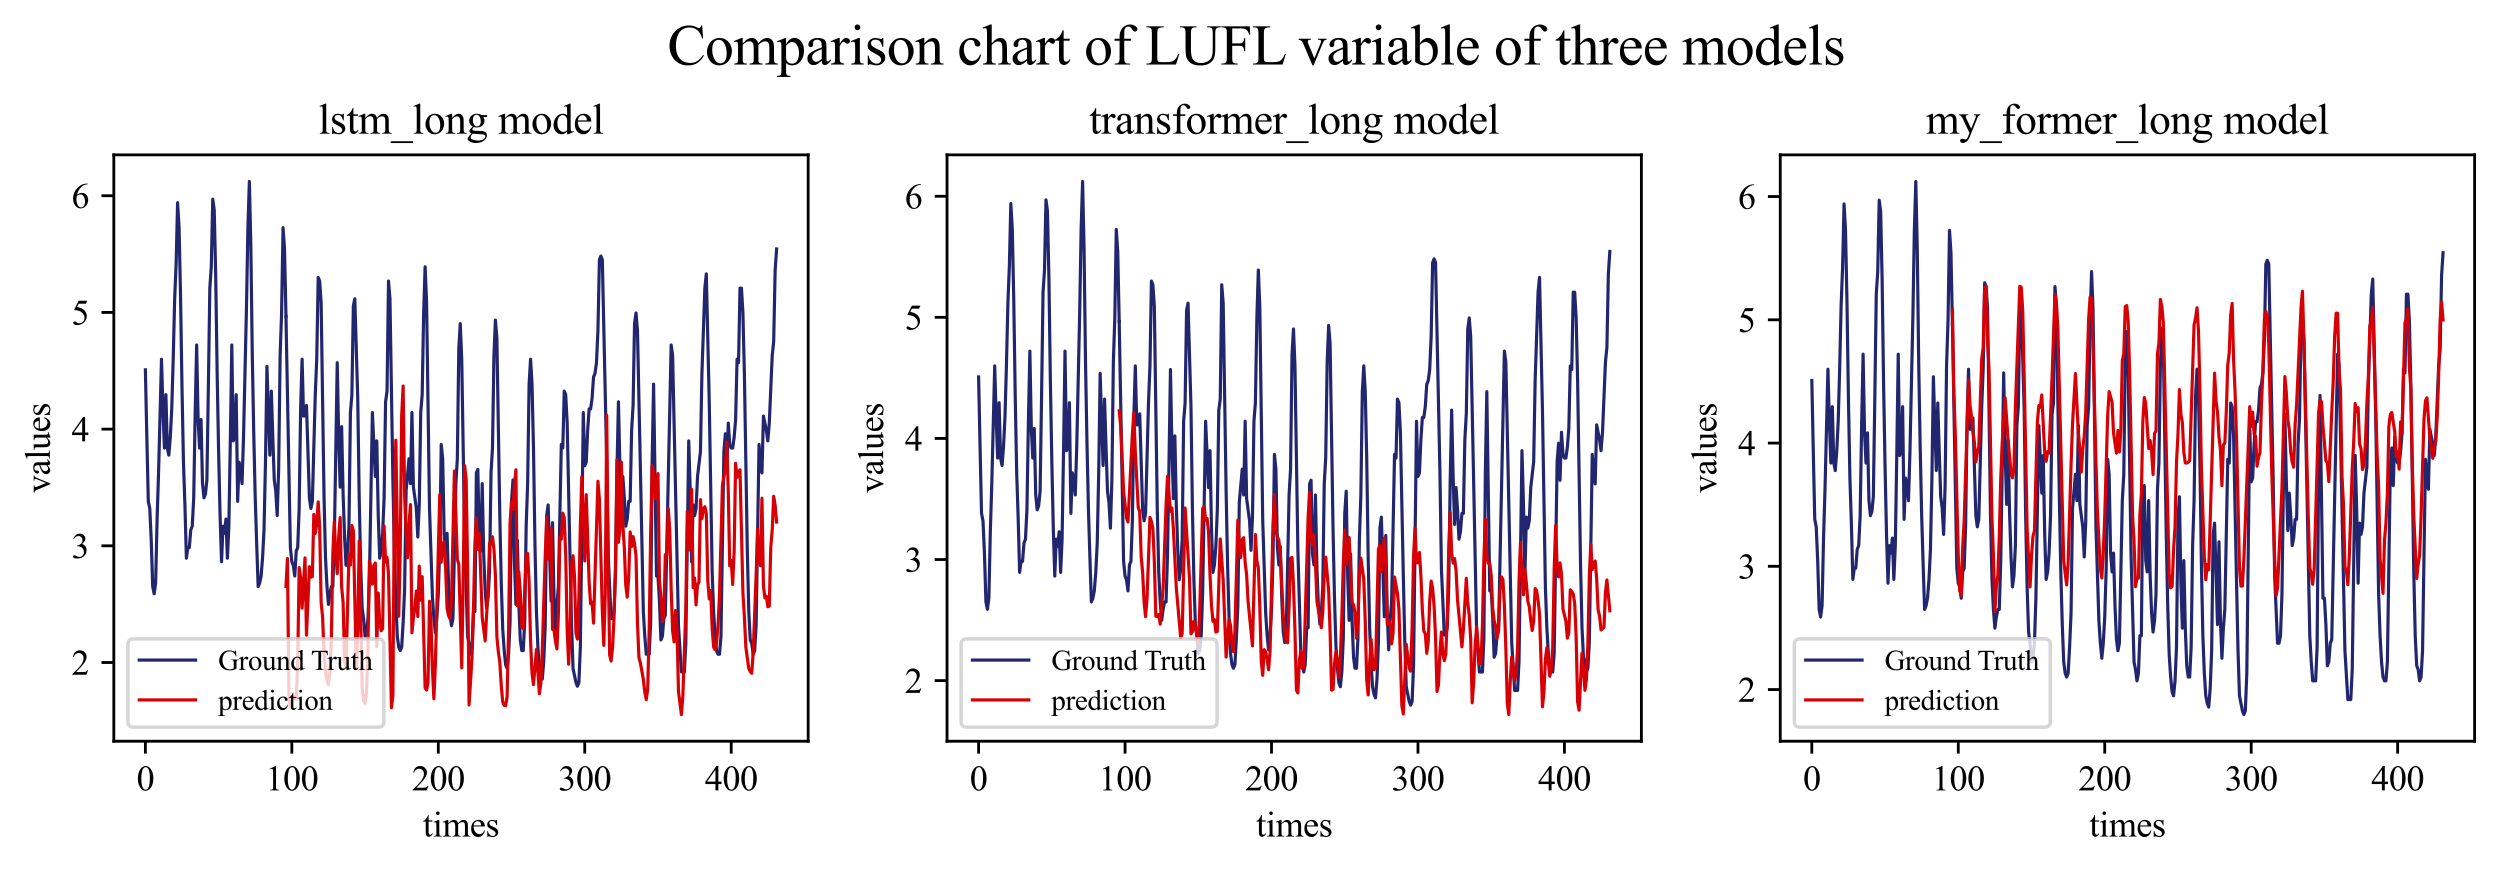 <?xml version="1.0" encoding="utf-8" standalone="no"?>
<!DOCTYPE svg PUBLIC "-//W3C//DTD SVG 1.1//EN"
  "http://www.w3.org/Graphics/SVG/1.1/DTD/svg11.dtd">
<svg xmlns:xlink="http://www.w3.org/1999/xlink" width="709.083pt" height="246.606pt" viewBox="0 0 709.083 246.606" xmlns="http://www.w3.org/2000/svg" version="1.1">
 <defs>
  <style type="text/css">*{stroke-linejoin: round; stroke-linecap: butt}</style>
 </defs>
 <g id="figure_1">
  <g id="patch_1">
   <path d="M 0 246.606 
L 709.083 246.606 
L 709.083 0 
L 0 0 
z
" style="fill: #ffffff"/>
  </g>
  <g id="axes_1">
   <g id="patch_2">
    <path d="M 32.283 210.24 
L 229.224 210.24 
L 229.224 43.92 
L 32.283 43.92 
z
" style="fill: #ffffff"/>
   </g>
   <g id="matplotlib.axis_1">
    <g id="xtick_1">
     <g id="line2d_1">
      <defs>
       <path id="mdc67effeb6" d="M 0 0 
L 0 3.5 
" style="stroke: #000000; stroke-width: 0.8"/>
      </defs>
      <g>
       <use xlink:href="#mdc67effeb6" x="41.235" y="210.24" style="stroke: #000000; stroke-width: 0.8"/>
      </g>
     </g>
     <g id="text_1">
      <!-- 0 -->
      <g transform="translate(38.735 224.184) scale(0.1 -0.1)">
       <defs>
        <path id="TimesNewRomanPSMT-30" d="M 231 2094 
Q 231 2819 450 3342 
Q 669 3866 1031 4122 
Q 1313 4325 1613 4325 
Q 2100 4325 2488 3828 
Q 2972 3213 2972 2159 
Q 2972 1422 2759 906 
Q 2547 391 2217 158 
Q 1888 -75 1581 -75 
Q 975 -75 572 641 
Q 231 1244 231 2094 
z
M 844 2016 
Q 844 1141 1059 588 
Q 1238 122 1591 122 
Q 1759 122 1940 273 
Q 2122 425 2216 781 
Q 2359 1319 2359 2297 
Q 2359 3022 2209 3506 
Q 2097 3866 1919 4016 
Q 1791 4119 1609 4119 
Q 1397 4119 1231 3928 
Q 1006 3669 925 3112 
Q 844 2556 844 2016 
z
" transform="scale(0.016)"/>
       </defs>
       <use xlink:href="#TimesNewRomanPSMT-30"/>
      </g>
     </g>
    </g>
    <g id="xtick_2">
     <g id="line2d_2">
      <g>
       <use xlink:href="#mdc67effeb6" x="82.775" y="210.24" style="stroke: #000000; stroke-width: 0.8"/>
      </g>
     </g>
     <g id="text_2">
      <!-- 100 -->
      <g transform="translate(75.275 224.184) scale(0.1 -0.1)">
       <defs>
        <path id="TimesNewRomanPSMT-31" d="M 750 3822 
L 1781 4325 
L 1884 4325 
L 1884 747 
Q 1884 391 1914 303 
Q 1944 216 2037 169 
Q 2131 122 2419 116 
L 2419 0 
L 825 0 
L 825 116 
Q 1125 122 1212 167 
Q 1300 213 1334 289 
Q 1369 366 1369 747 
L 1369 3034 
Q 1369 3497 1338 3628 
Q 1316 3728 1258 3775 
Q 1200 3822 1119 3822 
Q 1003 3822 797 3725 
L 750 3822 
z
" transform="scale(0.016)"/>
       </defs>
       <use xlink:href="#TimesNewRomanPSMT-31"/>
       <use xlink:href="#TimesNewRomanPSMT-30" x="50"/>
       <use xlink:href="#TimesNewRomanPSMT-30" x="100"/>
      </g>
     </g>
    </g>
    <g id="xtick_3">
     <g id="line2d_3">
      <g>
       <use xlink:href="#mdc67effeb6" x="124.315" y="210.24" style="stroke: #000000; stroke-width: 0.8"/>
      </g>
     </g>
     <g id="text_3">
      <!-- 200 -->
      <g transform="translate(116.815 224.184) scale(0.1 -0.1)">
       <defs>
        <path id="TimesNewRomanPSMT-32" d="M 2934 816 
L 2638 0 
L 138 0 
L 138 116 
Q 1241 1122 1691 1759 
Q 2141 2397 2141 2925 
Q 2141 3328 1894 3587 
Q 1647 3847 1303 3847 
Q 991 3847 742 3664 
Q 494 3481 375 3128 
L 259 3128 
Q 338 3706 661 4015 
Q 984 4325 1469 4325 
Q 1984 4325 2329 3994 
Q 2675 3663 2675 3213 
Q 2675 2891 2525 2569 
Q 2294 2063 1775 1497 
Q 997 647 803 472 
L 1909 472 
Q 2247 472 2383 497 
Q 2519 522 2628 598 
Q 2738 675 2819 816 
L 2934 816 
z
" transform="scale(0.016)"/>
       </defs>
       <use xlink:href="#TimesNewRomanPSMT-32"/>
       <use xlink:href="#TimesNewRomanPSMT-30" x="50"/>
       <use xlink:href="#TimesNewRomanPSMT-30" x="100"/>
      </g>
     </g>
    </g>
    <g id="xtick_4">
     <g id="line2d_4">
      <g>
       <use xlink:href="#mdc67effeb6" x="165.855" y="210.24" style="stroke: #000000; stroke-width: 0.8"/>
      </g>
     </g>
     <g id="text_4">
      <!-- 300 -->
      <g transform="translate(158.355 224.184) scale(0.1 -0.1)">
       <defs>
        <path id="TimesNewRomanPSMT-33" d="M 325 3431 
Q 506 3859 782 4092 
Q 1059 4325 1472 4325 
Q 1981 4325 2253 3994 
Q 2459 3747 2459 3466 
Q 2459 3003 1878 2509 
Q 2269 2356 2469 2072 
Q 2669 1788 2669 1403 
Q 2669 853 2319 450 
Q 1863 -75 997 -75 
Q 569 -75 414 31 
Q 259 138 259 259 
Q 259 350 332 419 
Q 406 488 509 488 
Q 588 488 669 463 
Q 722 447 909 348 
Q 1097 250 1169 231 
Q 1284 197 1416 197 
Q 1734 197 1970 444 
Q 2206 691 2206 1028 
Q 2206 1275 2097 1509 
Q 2016 1684 1919 1775 
Q 1784 1900 1550 2001 
Q 1316 2103 1072 2103 
L 972 2103 
L 972 2197 
Q 1219 2228 1467 2375 
Q 1716 2522 1828 2728 
Q 1941 2934 1941 3181 
Q 1941 3503 1739 3701 
Q 1538 3900 1238 3900 
Q 753 3900 428 3381 
L 325 3431 
z
" transform="scale(0.016)"/>
       </defs>
       <use xlink:href="#TimesNewRomanPSMT-33"/>
       <use xlink:href="#TimesNewRomanPSMT-30" x="50"/>
       <use xlink:href="#TimesNewRomanPSMT-30" x="100"/>
      </g>
     </g>
    </g>
    <g id="xtick_5">
     <g id="line2d_5">
      <g>
       <use xlink:href="#mdc67effeb6" x="207.395" y="210.24" style="stroke: #000000; stroke-width: 0.8"/>
      </g>
     </g>
     <g id="text_5">
      <!-- 400 -->
      <g transform="translate(199.895 224.184) scale(0.1 -0.1)">
       <defs>
        <path id="TimesNewRomanPSMT-34" d="M 2978 1563 
L 2978 1119 
L 2409 1119 
L 2409 0 
L 1894 0 
L 1894 1119 
L 100 1119 
L 100 1519 
L 2066 4325 
L 2409 4325 
L 2409 1563 
L 2978 1563 
z
M 1894 1563 
L 1894 3666 
L 406 1563 
L 1894 1563 
z
" transform="scale(0.016)"/>
       </defs>
       <use xlink:href="#TimesNewRomanPSMT-34"/>
       <use xlink:href="#TimesNewRomanPSMT-30" x="50"/>
       <use xlink:href="#TimesNewRomanPSMT-30" x="100"/>
      </g>
     </g>
    </g>
    <g id="text_6">
     <!-- times -->
     <g transform="translate(119.921 237.267) scale(0.1 -0.1)">
      <defs>
       <path id="TimesNewRomanPSMT-74" d="M 1031 3803 
L 1031 2863 
L 1700 2863 
L 1700 2644 
L 1031 2644 
L 1031 788 
Q 1031 509 1111 412 
Q 1191 316 1316 316 
Q 1419 316 1516 380 
Q 1613 444 1666 569 
L 1788 569 
Q 1678 263 1478 108 
Q 1278 -47 1066 -47 
Q 922 -47 784 33 
Q 647 113 581 261 
Q 516 409 516 719 
L 516 2644 
L 63 2644 
L 63 2747 
Q 234 2816 414 2980 
Q 594 3144 734 3369 
Q 806 3488 934 3803 
L 1031 3803 
z
" transform="scale(0.016)"/>
       <path id="TimesNewRomanPSMT-69" d="M 928 4444 
Q 1059 4444 1151 4351 
Q 1244 4259 1244 4128 
Q 1244 3997 1151 3903 
Q 1059 3809 928 3809 
Q 797 3809 703 3903 
Q 609 3997 609 4128 
Q 609 4259 701 4351 
Q 794 4444 928 4444 
z
M 1188 2947 
L 1188 647 
Q 1188 378 1227 289 
Q 1266 200 1342 156 
Q 1419 113 1622 113 
L 1622 0 
L 231 0 
L 231 113 
Q 441 113 512 153 
Q 584 194 626 287 
Q 669 381 669 647 
L 669 1750 
Q 669 2216 641 2353 
Q 619 2453 572 2492 
Q 525 2531 444 2531 
Q 356 2531 231 2484 
L 188 2597 
L 1050 2947 
L 1188 2947 
z
" transform="scale(0.016)"/>
       <path id="TimesNewRomanPSMT-6d" d="M 1050 2338 
Q 1363 2650 1419 2697 
Q 1559 2816 1721 2881 
Q 1884 2947 2044 2947 
Q 2313 2947 2506 2790 
Q 2700 2634 2766 2338 
Q 3088 2713 3309 2830 
Q 3531 2947 3766 2947 
Q 3994 2947 4170 2830 
Q 4347 2713 4450 2447 
Q 4519 2266 4519 1878 
L 4519 647 
Q 4519 378 4559 278 
Q 4591 209 4675 161 
Q 4759 113 4950 113 
L 4950 0 
L 3538 0 
L 3538 113 
L 3597 113 
Q 3781 113 3884 184 
Q 3956 234 3988 344 
Q 4000 397 4000 647 
L 4000 1878 
Q 4000 2228 3916 2372 
Q 3794 2572 3525 2572 
Q 3359 2572 3192 2489 
Q 3025 2406 2788 2181 
L 2781 2147 
L 2788 2013 
L 2788 647 
Q 2788 353 2820 281 
Q 2853 209 2943 161 
Q 3034 113 3253 113 
L 3253 0 
L 1806 0 
L 1806 113 
Q 2044 113 2133 169 
Q 2222 225 2256 338 
Q 2272 391 2272 647 
L 2272 1878 
Q 2272 2228 2169 2381 
Q 2031 2581 1784 2581 
Q 1616 2581 1450 2491 
Q 1191 2353 1050 2181 
L 1050 647 
Q 1050 366 1089 281 
Q 1128 197 1204 155 
Q 1281 113 1516 113 
L 1516 0 
L 100 0 
L 100 113 
Q 297 113 375 155 
Q 453 197 493 289 
Q 534 381 534 647 
L 534 1741 
Q 534 2213 506 2350 
Q 484 2453 437 2492 
Q 391 2531 309 2531 
Q 222 2531 100 2484 
L 53 2597 
L 916 2947 
L 1050 2947 
L 1050 2338 
z
" transform="scale(0.016)"/>
       <path id="TimesNewRomanPSMT-65" d="M 681 1784 
Q 678 1147 991 784 
Q 1303 422 1725 422 
Q 2006 422 2214 576 
Q 2422 731 2563 1106 
L 2659 1044 
Q 2594 616 2278 264 
Q 1963 -88 1488 -88 
Q 972 -88 605 314 
Q 238 716 238 1394 
Q 238 2128 614 2539 
Q 991 2950 1559 2950 
Q 2041 2950 2350 2633 
Q 2659 2316 2659 1784 
L 681 1784 
z
M 681 1966 
L 2006 1966 
Q 1991 2241 1941 2353 
Q 1863 2528 1708 2628 
Q 1553 2728 1384 2728 
Q 1125 2728 920 2526 
Q 716 2325 681 1966 
z
" transform="scale(0.016)"/>
       <path id="TimesNewRomanPSMT-73" d="M 2050 2947 
L 2050 1972 
L 1947 1972 
Q 1828 2431 1642 2597 
Q 1456 2763 1169 2763 
Q 950 2763 815 2647 
Q 681 2531 681 2391 
Q 681 2216 781 2091 
Q 878 1963 1175 1819 
L 1631 1597 
Q 2266 1288 2266 781 
Q 2266 391 1970 151 
Q 1675 -88 1309 -88 
Q 1047 -88 709 6 
Q 606 38 541 38 
Q 469 38 428 -44 
L 325 -44 
L 325 978 
L 428 978 
Q 516 541 762 319 
Q 1009 97 1316 97 
Q 1531 97 1667 223 
Q 1803 350 1803 528 
Q 1803 744 1651 891 
Q 1500 1038 1047 1263 
Q 594 1488 453 1669 
Q 313 1847 313 2119 
Q 313 2472 555 2709 
Q 797 2947 1181 2947 
Q 1350 2947 1591 2875 
Q 1750 2828 1803 2828 
Q 1853 2828 1881 2850 
Q 1909 2872 1947 2947 
L 2050 2947 
z
" transform="scale(0.016)"/>
      </defs>
      <use xlink:href="#TimesNewRomanPSMT-74"/>
      <use xlink:href="#TimesNewRomanPSMT-69" x="27.783"/>
      <use xlink:href="#TimesNewRomanPSMT-6d" x="55.566"/>
      <use xlink:href="#TimesNewRomanPSMT-65" x="133.35"/>
      <use xlink:href="#TimesNewRomanPSMT-73" x="177.734"/>
     </g>
    </g>
   </g>
   <g id="matplotlib.axis_2">
    <g id="ytick_1">
     <g id="line2d_6">
      <defs>
       <path id="m82aa758f6d" d="M 0 0 
L -3.5 0 
" style="stroke: #000000; stroke-width: 0.8"/>
      </defs>
      <g>
       <use xlink:href="#m82aa758f6d" x="32.283" y="187.905" style="stroke: #000000; stroke-width: 0.8"/>
      </g>
     </g>
     <g id="text_7">
      <!-- 2 -->
      <g transform="translate(20.283 191.377) scale(0.1 -0.1)">
       <use xlink:href="#TimesNewRomanPSMT-32"/>
      </g>
     </g>
    </g>
    <g id="ytick_2">
     <g id="line2d_7">
      <g>
       <use xlink:href="#m82aa758f6d" x="32.283" y="154.808" style="stroke: #000000; stroke-width: 0.8"/>
      </g>
     </g>
     <g id="text_8">
      <!-- 3 -->
      <g transform="translate(20.283 158.28) scale(0.1 -0.1)">
       <use xlink:href="#TimesNewRomanPSMT-33"/>
      </g>
     </g>
    </g>
    <g id="ytick_3">
     <g id="line2d_8">
      <g>
       <use xlink:href="#m82aa758f6d" x="32.283" y="121.711" style="stroke: #000000; stroke-width: 0.8"/>
      </g>
     </g>
     <g id="text_9">
      <!-- 4 -->
      <g transform="translate(20.283 125.183) scale(0.1 -0.1)">
       <use xlink:href="#TimesNewRomanPSMT-34"/>
      </g>
     </g>
    </g>
    <g id="ytick_4">
     <g id="line2d_9">
      <g>
       <use xlink:href="#m82aa758f6d" x="32.283" y="88.615" style="stroke: #000000; stroke-width: 0.8"/>
      </g>
     </g>
     <g id="text_10">
      <!-- 5 -->
      <g transform="translate(20.283 92.086) scale(0.1 -0.1)">
       <defs>
        <path id="TimesNewRomanPSMT-35" d="M 2778 4238 
L 2534 3706 
L 1259 3706 
L 981 3138 
Q 1809 3016 2294 2522 
Q 2709 2097 2709 1522 
Q 2709 1188 2573 903 
Q 2438 619 2231 419 
Q 2025 219 1772 97 
Q 1413 -75 1034 -75 
Q 653 -75 479 54 
Q 306 184 306 341 
Q 306 428 378 495 
Q 450 563 559 563 
Q 641 563 702 538 
Q 763 513 909 409 
Q 1144 247 1384 247 
Q 1750 247 2026 523 
Q 2303 800 2303 1197 
Q 2303 1581 2056 1914 
Q 1809 2247 1375 2428 
Q 1034 2569 447 2591 
L 1259 4238 
L 2778 4238 
z
" transform="scale(0.016)"/>
       </defs>
       <use xlink:href="#TimesNewRomanPSMT-35"/>
      </g>
     </g>
    </g>
    <g id="ytick_5">
     <g id="line2d_10">
      <g>
       <use xlink:href="#m82aa758f6d" x="32.283" y="55.518" style="stroke: #000000; stroke-width: 0.8"/>
      </g>
     </g>
     <g id="text_11">
      <!-- 6 -->
      <g transform="translate(20.283 58.99) scale(0.1 -0.1)">
       <defs>
        <path id="TimesNewRomanPSMT-36" d="M 2869 4325 
L 2869 4209 
Q 2456 4169 2195 4045 
Q 1934 3922 1679 3669 
Q 1425 3416 1258 3105 
Q 1091 2794 978 2366 
Q 1428 2675 1881 2675 
Q 2316 2675 2634 2325 
Q 2953 1975 2953 1425 
Q 2953 894 2631 456 
Q 2244 -75 1606 -75 
Q 1172 -75 869 213 
Q 275 772 275 1663 
Q 275 2231 503 2743 
Q 731 3256 1154 3653 
Q 1578 4050 1965 4187 
Q 2353 4325 2688 4325 
L 2869 4325 
z
M 925 2138 
Q 869 1716 869 1456 
Q 869 1156 980 804 
Q 1091 453 1309 247 
Q 1469 100 1697 100 
Q 1969 100 2183 356 
Q 2397 613 2397 1088 
Q 2397 1622 2184 2012 
Q 1972 2403 1581 2403 
Q 1463 2403 1327 2353 
Q 1191 2303 925 2138 
z
" transform="scale(0.016)"/>
       </defs>
       <use xlink:href="#TimesNewRomanPSMT-36"/>
      </g>
     </g>
    </g>
    <g id="text_12">
     <!-- values -->
     <g transform="translate(14.144 139.854) rotate(-90) scale(0.1 -0.1)">
      <defs>
       <path id="TimesNewRomanPSMT-76" d="M 53 2863 
L 1400 2863 
L 1400 2747 
L 1313 2747 
Q 1191 2747 1127 2687 
Q 1063 2628 1063 2528 
Q 1063 2419 1128 2269 
L 1794 688 
L 2463 2328 
Q 2534 2503 2534 2594 
Q 2534 2638 2509 2666 
Q 2475 2713 2422 2730 
Q 2369 2747 2206 2747 
L 2206 2863 
L 3141 2863 
L 3141 2747 
Q 2978 2734 2916 2681 
Q 2806 2588 2719 2369 
L 1703 -88 
L 1575 -88 
L 553 2328 
Q 484 2497 421 2570 
Q 359 2644 263 2694 
Q 209 2722 53 2747 
L 53 2863 
z
" transform="scale(0.016)"/>
       <path id="TimesNewRomanPSMT-61" d="M 1822 413 
Q 1381 72 1269 19 
Q 1100 -59 909 -59 
Q 613 -59 420 144 
Q 228 347 228 678 
Q 228 888 322 1041 
Q 450 1253 767 1440 
Q 1084 1628 1822 1897 
L 1822 2009 
Q 1822 2438 1686 2597 
Q 1550 2756 1291 2756 
Q 1094 2756 978 2650 
Q 859 2544 859 2406 
L 866 2225 
Q 866 2081 792 2003 
Q 719 1925 600 1925 
Q 484 1925 411 2006 
Q 338 2088 338 2228 
Q 338 2497 613 2722 
Q 888 2947 1384 2947 
Q 1766 2947 2009 2819 
Q 2194 2722 2281 2516 
Q 2338 2381 2338 1966 
L 2338 994 
Q 2338 584 2353 492 
Q 2369 400 2405 369 
Q 2441 338 2488 338 
Q 2538 338 2575 359 
Q 2641 400 2828 588 
L 2828 413 
Q 2478 -56 2159 -56 
Q 2006 -56 1915 50 
Q 1825 156 1822 413 
z
M 1822 616 
L 1822 1706 
Q 1350 1519 1213 1441 
Q 966 1303 859 1153 
Q 753 1003 753 825 
Q 753 600 887 451 
Q 1022 303 1197 303 
Q 1434 303 1822 616 
z
" transform="scale(0.016)"/>
       <path id="TimesNewRomanPSMT-6c" d="M 1184 4444 
L 1184 647 
Q 1184 378 1223 290 
Q 1263 203 1344 158 
Q 1425 113 1647 113 
L 1647 0 
L 244 0 
L 244 113 
Q 441 113 512 153 
Q 584 194 625 287 
Q 666 381 666 647 
L 666 3247 
Q 666 3731 644 3842 
Q 622 3953 573 3993 
Q 525 4034 450 4034 
Q 369 4034 244 3984 
L 191 4094 
L 1044 4444 
L 1184 4444 
z
" transform="scale(0.016)"/>
       <path id="TimesNewRomanPSMT-75" d="M 2709 2863 
L 2709 1128 
Q 2709 631 2732 520 
Q 2756 409 2807 365 
Q 2859 322 2928 322 
Q 3025 322 3147 375 
L 3191 266 
L 2334 -88 
L 2194 -88 
L 2194 519 
Q 1825 119 1631 15 
Q 1438 -88 1222 -88 
Q 981 -88 804 51 
Q 628 191 559 409 
Q 491 628 491 1028 
L 491 2306 
Q 491 2509 447 2587 
Q 403 2666 317 2708 
Q 231 2750 6 2747 
L 6 2863 
L 1009 2863 
L 1009 947 
Q 1009 547 1148 422 
Q 1288 297 1484 297 
Q 1619 297 1789 381 
Q 1959 466 2194 703 
L 2194 2325 
Q 2194 2569 2105 2655 
Q 2016 2741 1734 2747 
L 1734 2863 
L 2709 2863 
z
" transform="scale(0.016)"/>
      </defs>
      <use xlink:href="#TimesNewRomanPSMT-76"/>
      <use xlink:href="#TimesNewRomanPSMT-61" x="50"/>
      <use xlink:href="#TimesNewRomanPSMT-6c" x="94.385"/>
      <use xlink:href="#TimesNewRomanPSMT-75" x="122.168"/>
      <use xlink:href="#TimesNewRomanPSMT-65" x="172.168"/>
      <use xlink:href="#TimesNewRomanPSMT-73" x="216.553"/>
     </g>
    </g>
   </g>
   <g id="line2d_11">
    <path d="M 41.235 104.898 
L 41.65 124.061 
L 42.065 142.198 
L 42.481 144.217 
L 42.896 153.286 
L 43.312 166.392 
L 43.727 168.411 
L 44.142 165.399 
L 44.558 147.229 
L 44.973 134.123 
L 45.389 118.004 
L 45.804 101.886 
L 46.219 115.986 
L 46.635 127.073 
L 47.05 111.948 
L 47.466 127.073 
L 47.881 129.092 
L 48.296 124.061 
L 48.712 115.986 
L 49.127 101.886 
L 49.543 84.742 
L 49.958 74.648 
L 50.373 57.504 
L 50.789 64.586 
L 51.204 83.716 
L 51.62 109.929 
L 52.035 131.111 
L 52.45 143.224 
L 52.866 158.316 
L 53.281 155.304 
L 53.697 155.304 
L 54.112 150.274 
L 54.527 149.248 
L 54.943 141.205 
L 55.358 117.012 
L 55.774 97.849 
L 56.189 118.997 
L 56.604 127.073 
L 57.02 118.997 
L 57.435 137.167 
L 57.851 141.205 
L 58.266 140.179 
L 58.681 136.141 
L 59.097 109.929 
L 59.512 81.73 
L 59.928 75.674 
L 60.343 56.511 
L 60.758 59.523 
L 61.174 77.693 
L 61.589 105.924 
L 62.005 128.099 
L 62.42 146.236 
L 62.835 159.342 
L 63.251 149.248 
L 63.666 151.267 
L 64.082 147.229 
L 64.497 158.316 
L 64.912 149.248 
L 65.328 125.054 
L 65.743 97.849 
L 66.159 125.054 
L 66.574 124.061 
L 66.989 111.948 
L 67.405 142.198 
L 67.82 131.111 
L 68.236 133.13 
L 68.651 137.167 
L 69.066 124.061 
L 69.482 105.924 
L 69.897 87.754 
L 70.313 64.586 
L 70.728 51.48 
L 71.143 69.617 
L 71.559 100.86 
L 71.974 123.035 
L 72.39 141.205 
L 72.805 154.312 
L 73.22 166.392 
L 73.636 165.399 
L 74.051 163.38 
L 74.467 158.316 
L 74.882 150.274 
L 75.297 131.111 
L 75.713 103.905 
L 76.128 117.012 
L 76.544 129.092 
L 76.959 110.955 
L 77.374 124.061 
L 77.79 136.141 
L 78.205 139.186 
L 78.621 146.236 
L 79.036 133.13 
L 79.451 100.86 
L 79.867 88.78 
L 80.282 64.586 
L 80.698 70.61 
L 81.113 89.773 
" clip-path="url(#p21054ab5d9)" style="fill: none; stroke: #21266e; stroke-width: 0.9; stroke-linecap: square"/>
   </g>
   <g id="line2d_12">
    <path d="M 81.113 89.773 
L 82.359 155.304 
L 82.775 159.342 
L 83.19 160.335 
L 83.605 163.38 
L 84.021 156.297 
L 84.436 155.304 
L 84.852 144.217 
L 85.267 115.986 
L 85.682 101.886 
L 86.098 118.004 
L 86.513 118.004 
L 86.929 114.993 
L 87.759 141.205 
L 88.175 144.217 
L 88.59 142.198 
L 89.421 111.948 
L 89.836 101.886 
L 90.252 78.686 
L 90.667 79.712 
L 91.083 85.735 
L 91.913 141.205 
L 92.329 158.316 
L 92.744 166.392 
L 93.16 171.423 
L 93.575 168.411 
L 93.99 166.392 
L 94.406 166.392 
L 94.821 153.286 
L 95.652 102.879 
L 96.067 124.061 
L 96.483 138.16 
L 96.898 121.016 
L 97.314 140.179 
L 97.729 152.293 
L 98.144 160.335 
L 98.56 157.323 
L 98.975 149.248 
L 99.391 117.012 
L 99.806 111.948 
L 100.221 86.761 
L 100.637 84.742 
L 101.468 112.974 
L 101.883 141.205 
L 102.298 160.335 
L 102.714 172.449 
L 103.129 175.46 
L 103.545 180.491 
L 103.96 179.498 
L 104.375 175.46 
L 104.791 163.38 
L 105.622 117.012 
L 106.452 135.149 
L 106.868 125.054 
L 107.283 146.236 
L 107.699 158.316 
L 108.114 156.297 
L 108.529 151.267 
L 108.945 141.205 
L 109.36 113.967 
L 109.776 110.955 
L 110.191 79.712 
L 110.606 84.742 
L 111.437 136.141 
L 111.853 156.297 
L 112.268 170.43 
L 112.683 180.491 
L 113.099 183.536 
L 113.514 184.529 
L 113.93 183.536 
L 114.345 176.486 
L 114.76 167.418 
L 115.176 139.186 
L 116.007 130.118 
L 116.422 137.167 
L 116.837 117.012 
L 117.253 138.16 
L 118.084 144.217 
L 118.499 152.293 
L 118.914 143.224 
L 119.33 117.012 
L 119.745 111.948 
L 120.161 88.78 
L 120.576 75.674 
L 120.991 85.735 
L 121.822 144.217 
L 122.653 169.404 
L 123.068 175.46 
L 123.484 179.498 
L 123.899 175.46 
L 124.315 168.411 
L 124.73 155.304 
L 125.145 126.08 
L 125.561 130.118 
L 125.976 151.267 
L 126.392 156.297 
L 126.807 151.267 
L 127.222 165.399 
L 127.638 174.467 
L 128.053 177.479 
L 128.469 175.46 
L 129.299 137.167 
L 129.715 130.118 
L 130.13 98.841 
L 130.546 91.792 
L 130.961 101.886 
L 131.792 152.293 
L 132.623 180.491 
L 133.038 182.51 
L 133.454 185.555 
L 133.869 183.536 
L 134.284 173.441 
L 134.7 173.441 
L 135.115 134.123 
L 135.531 133.13 
L 135.946 153.286 
L 136.361 156.297 
L 136.777 137.167 
L 137.192 157.323 
L 137.608 167.418 
L 138.023 172.449 
L 138.438 169.404 
L 138.854 162.354 
L 139.269 134.123 
L 139.685 127.073 
L 140.1 100.86 
L 140.515 90.799 
L 140.931 95.83 
L 141.762 146.236 
L 142.177 165.399 
L 142.592 178.505 
L 143.008 184.529 
L 143.423 188.567 
L 143.839 189.593 
L 144.254 185.555 
L 144.669 176.486 
L 145.085 142.198 
L 145.5 136.141 
L 145.916 159.342 
L 146.331 171.423 
L 146.746 153.286 
L 147.162 171.423 
L 147.577 181.517 
L 147.993 184.529 
L 148.408 184.529 
L 148.823 176.486 
L 149.239 149.248 
L 149.654 137.167 
L 150.07 108.936 
L 150.485 101.886 
L 150.9 108.936 
L 151.316 127.073 
L 151.731 154.312 
L 152.147 173.441 
L 152.562 183.536 
L 152.977 189.593 
L 153.393 191.612 
L 153.808 192.605 
L 154.224 187.574 
L 154.639 177.479 
L 155.054 146.236 
L 155.47 143.224 
L 156.301 170.43 
L 156.716 148.255 
L 157.131 169.404 
L 157.547 179.498 
L 157.962 171.423 
L 158.378 166.392 
L 159.208 126.08 
L 159.624 127.073 
L 160.039 110.955 
L 160.455 111.948 
L 160.87 120.023 
L 161.701 159.342 
L 162.116 177.479 
L 162.532 189.593 
L 163.362 193.597 
L 163.778 194.623 
L 164.193 193.597 
L 164.609 183.536 
L 165.439 117.012 
L 165.855 132.104 
L 166.27 131.111 
L 166.686 122.042 
L 167.101 115.986 
L 167.516 115.986 
L 167.932 112.974 
L 168.347 106.917 
L 168.763 105.924 
L 169.178 102.879 
L 169.593 93.811 
L 170.009 73.655 
L 170.424 72.629 
L 170.84 73.655 
L 172.086 131.111 
L 172.501 157.323 
L 173.332 175.46 
L 173.747 175.46 
L 174.163 173.441 
L 174.578 162.354 
L 174.994 133.13 
L 175.409 113.967 
L 175.824 132.104 
L 176.24 145.21 
L 176.655 135.149 
L 177.071 141.205 
L 177.486 149.248 
L 177.901 147.229 
L 178.317 142.198 
L 178.732 142.198 
L 179.148 122.042 
L 179.563 114.993 
L 179.978 91.792 
L 180.394 88.78 
L 180.809 93.811 
L 181.64 133.13 
L 182.471 173.441 
L 182.886 180.491 
L 183.302 185.555 
L 184.132 185.555 
L 184.548 176.486 
L 184.963 131.111 
L 185.379 108.936 
L 186.209 163.38 
L 186.625 163.38 
L 187.04 170.43 
L 187.456 181.517 
L 187.871 180.491 
L 188.286 175.46 
L 188.702 174.467 
L 190.363 97.849 
L 190.779 100.86 
L 192.44 177.479 
L 193.271 190.586 
L 194.102 190.586 
L 194.517 182.51 
L 195.348 125.054 
L 195.764 139.186 
L 196.179 159.342 
L 196.594 143.224 
L 197.01 146.236 
L 197.425 144.217 
L 197.841 135.149 
L 198.671 128.099 
L 199.087 105.924 
L 199.918 81.73 
L 200.333 77.693 
L 201.164 113.967 
L 201.995 162.354 
L 202.41 173.441 
L 202.825 180.491 
L 203.241 184.529 
L 203.656 185.555 
L 204.072 185.555 
L 204.487 180.491 
L 205.318 128.099 
L 205.733 123.035 
L 206.149 133.13 
L 206.564 120.023 
L 206.979 126.08 
L 207.395 127.073 
L 207.81 127.073 
L 208.226 124.061 
L 208.641 118.997 
L 209.056 101.886 
L 209.472 102.879 
L 209.887 81.73 
L 210.303 81.73 
L 210.718 88.78 
L 211.133 105.924 
L 211.964 156.297 
L 212.38 173.441 
L 212.795 181.517 
L 213.21 182.51 
L 213.626 185.555 
L 214.041 184.529 
L 214.457 177.479 
L 215.287 126.08 
L 215.703 131.111 
L 216.118 134.123 
L 216.534 118.004 
L 217.364 122.042 
L 217.78 125.054 
L 218.195 120.023 
L 219.026 100.86 
L 219.441 96.823 
L 219.857 76.667 
L 220.272 70.61 
L 220.272 70.61 
" clip-path="url(#p21054ab5d9)" style="fill: none; stroke: #21266e; stroke-width: 0.9; stroke-linecap: square"/>
   </g>
   <g id="line2d_13">
    <path d="M 81.113 166.328 
L 81.528 158.436 
L 81.944 197.323 
L 82.359 200.787 
L 82.775 197.686 
L 83.19 198.208 
L 83.605 197.713 
L 84.021 198.353 
L 84.436 187.986 
L 84.852 160.99 
L 85.267 163.813 
L 85.682 172.483 
L 86.513 158.245 
L 86.929 180.158 
L 87.759 160.735 
L 88.175 163.713 
L 88.59 163.512 
L 89.006 145.896 
L 89.421 151.311 
L 89.836 148.608 
L 90.252 142.358 
L 90.667 149.603 
L 91.083 170.86 
L 91.498 175.031 
L 91.913 185.488 
L 92.329 190.401 
L 92.744 192.908 
L 93.16 194.169 
L 93.575 190.681 
L 93.99 180.714 
L 94.406 156.898 
L 94.821 147.983 
L 95.237 157.299 
L 95.652 162.671 
L 96.067 152.23 
L 96.483 146.801 
L 96.898 166.446 
L 97.314 170.832 
L 97.729 187.171 
L 98.144 189.331 
L 98.975 157.227 
L 99.391 160.238 
L 99.806 149.057 
L 100.221 150.44 
L 101.052 189.64 
L 101.468 178.762 
L 101.883 153.428 
L 102.714 195.071 
L 103.129 198.842 
L 103.545 199.516 
L 103.96 196.495 
L 104.375 182.751 
L 104.791 159.176 
L 105.206 160.984 
L 105.622 165.681 
L 106.037 160.519 
L 106.452 159.695 
L 106.868 183.408 
L 107.283 168.217 
L 107.699 176.561 
L 108.114 178.883 
L 108.529 178.254 
L 108.945 149.197 
L 109.36 159.406 
L 109.776 158.055 
L 110.191 162.857 
L 111.022 200.729 
L 111.437 197.357 
L 111.853 142.774 
L 112.268 124.857 
L 113.099 174.767 
L 113.514 156.283 
L 113.93 117.864 
L 114.345 109.496 
L 114.76 140.486 
L 115.176 150.775 
L 115.591 158.152 
L 116.007 148.741 
L 116.422 143.13 
L 116.837 179.469 
L 117.253 175.147 
L 117.668 172.257 
L 118.084 167.635 
L 118.499 174.864 
L 118.914 160.572 
L 119.33 170.239 
L 119.745 163.566 
L 120.576 195.124 
L 120.991 195.721 
L 121.407 193.579 
L 121.822 170.557 
L 122.238 176.201 
L 122.653 190.04 
L 123.068 198.189 
L 123.484 188.446 
L 124.73 140.35 
L 125.145 159.459 
L 125.561 155.031 
L 125.976 153.728 
L 126.392 161.15 
L 126.807 172.54 
L 127.222 174.567 
L 127.638 175.514 
L 128.053 170.59 
L 128.884 133.593 
L 129.715 158.635 
L 130.13 160.061 
L 130.961 189.412 
L 131.377 164.7 
L 131.792 132.089 
L 132.207 135.897 
L 132.623 160.052 
L 133.038 199.928 
L 133.869 186.786 
L 134.284 173.374 
L 134.7 154.132 
L 135.115 146.846 
L 135.531 155.814 
L 135.946 151.349 
L 136.777 175.117 
L 137.608 181.777 
L 138.438 166.975 
L 138.854 154.054 
L 139.269 154.302 
L 139.685 152.256 
L 140.1 155.735 
L 140.515 163.33 
L 140.931 180.61 
L 141.346 184.916 
L 141.762 187.824 
L 142.177 194.551 
L 142.592 199.12 
L 143.008 200.05 
L 143.423 200.148 
L 143.839 197.543 
L 144.254 178.484 
L 144.669 148.413 
L 145.085 142.329 
L 145.5 144.511 
L 145.916 137.669 
L 146.331 133.24 
L 146.746 171.836 
L 147.162 162.268 
L 147.577 168.113 
L 147.993 177.774 
L 148.408 178.318 
L 149.239 157.293 
L 149.654 156.979 
L 150.07 165.004 
L 150.485 181.889 
L 150.9 190.998 
L 151.316 194.168 
L 152.147 184.183 
L 152.977 196.752 
L 153.393 193.887 
L 153.808 184.474 
L 154.639 157.891 
L 155.054 146.731 
L 155.47 158.564 
L 155.885 155.857 
L 156.301 149.741 
L 156.716 178.483 
L 157.131 178.734 
L 157.547 181.89 
L 157.962 184.042 
L 158.378 174.237 
L 158.793 152.317 
L 159.208 152.922 
L 159.624 145.555 
L 160.039 146.807 
L 160.455 157.374 
L 160.87 178.869 
L 161.285 188.375 
L 161.701 179.099 
L 162.116 159.671 
L 162.532 157.632 
L 162.947 163.449 
L 163.362 179.558 
L 163.778 181.253 
L 164.193 169.116 
L 164.609 148.928 
L 165.024 135.195 
L 165.855 159.095 
L 166.27 140.301 
L 167.101 165.192 
L 167.516 171.259 
L 167.932 170.728 
L 168.347 176.745 
L 169.593 136.51 
L 170.009 141.626 
L 170.84 173.382 
L 171.255 183.046 
L 171.67 168.535 
L 172.086 117.808 
L 172.501 158.882 
L 172.917 185.776 
L 173.332 187.49 
L 173.747 183.587 
L 174.163 175.105 
L 174.578 160.52 
L 174.994 130.44 
L 175.409 153.839 
L 175.824 150.255 
L 176.24 131.082 
L 176.655 148.84 
L 177.071 155.2 
L 177.486 165.91 
L 177.901 169.383 
L 178.317 163.808 
L 178.732 150.885 
L 179.148 155.031 
L 179.563 152.199 
L 179.978 154.128 
L 180.394 157.649 
L 180.809 176.763 
L 181.225 186.552 
L 181.64 188.039 
L 182.471 192.687 
L 182.886 196.304 
L 183.302 198.433 
L 183.717 195.315 
L 184.132 178.396 
L 184.548 151.538 
L 184.963 132.087 
L 185.379 133.751 
L 185.794 141.425 
L 186.209 136.231 
L 186.625 134.333 
L 187.04 164.561 
L 187.456 169.441 
L 187.871 176.3 
L 188.286 174.529 
L 188.702 157.32 
L 189.117 157.433 
L 189.533 144.221 
L 189.948 150.009 
L 190.363 166.949 
L 190.779 178.93 
L 191.194 182.064 
L 191.61 173.161 
L 192.025 178.548 
L 192.44 196.115 
L 193.271 202.68 
L 193.687 197.302 
L 194.517 172.873 
L 194.933 145.103 
L 195.348 148.605 
L 195.764 156.072 
L 196.179 138.785 
L 196.594 166.666 
L 197.01 163.933 
L 197.425 171.57 
L 197.841 165.82 
L 198.256 165.082 
L 198.671 141.727 
L 199.087 147.1 
L 199.502 144.524 
L 199.918 143.727 
L 200.333 145.662 
L 200.748 164.683 
L 201.164 169.862 
L 201.579 167.487 
L 201.995 178.311 
L 202.41 183.537 
L 202.825 184.282 
L 203.241 182.226 
L 203.656 177.436 
L 204.072 168.943 
L 204.902 137.713 
L 205.733 132.799 
L 206.149 125.362 
L 206.564 139.544 
L 206.979 160.49 
L 207.395 158.919 
L 207.81 165.781 
L 208.226 156.517 
L 208.641 131.39 
L 209.056 135.394 
L 209.472 133.947 
L 209.887 133.258 
L 210.718 168.172 
L 211.133 174.903 
L 211.549 183.619 
L 212.38 189.6 
L 212.795 190.462 
L 213.21 190.974 
L 213.626 185.153 
L 214.457 163.273 
L 214.872 150.132 
L 215.287 159.373 
L 215.703 160.454 
L 216.118 141.307 
L 216.534 166.096 
L 216.949 169.582 
L 217.364 169.097 
L 217.78 172.103 
L 218.195 171.881 
L 218.611 155.23 
L 219.026 150.319 
L 219.441 140.77 
L 219.857 143.323 
L 220.272 148.082 
L 220.272 148.082 
" clip-path="url(#p21054ab5d9)" style="fill: none; stroke: #d70005; stroke-width: 0.9; stroke-linecap: square"/>
   </g>
   <g id="patch_3">
    <path d="M 32.283 210.24 
L 32.283 43.92 
" style="fill: none; stroke: #000000; stroke-width: 0.8; stroke-linejoin: miter; stroke-linecap: square"/>
   </g>
   <g id="patch_4">
    <path d="M 229.224 210.24 
L 229.224 43.92 
" style="fill: none; stroke: #000000; stroke-width: 0.8; stroke-linejoin: miter; stroke-linecap: square"/>
   </g>
   <g id="patch_5">
    <path d="M 32.283 210.24 
L 229.224 210.24 
" style="fill: none; stroke: #000000; stroke-width: 0.8; stroke-linejoin: miter; stroke-linecap: square"/>
   </g>
   <g id="patch_6">
    <path d="M 32.283 43.92 
L 229.224 43.92 
" style="fill: none; stroke: #000000; stroke-width: 0.8; stroke-linejoin: miter; stroke-linecap: square"/>
   </g>
   <g id="text_13">
    <!-- lstm_long model -->
    <g transform="translate(90.253 37.92) scale(0.12 -0.12)">
     <defs>
      <path id="TimesNewRomanPSMT-5f" d="M 3256 -1381 
L -53 -1381 
L -53 -1119 
L 3256 -1119 
L 3256 -1381 
z
" transform="scale(0.016)"/>
      <path id="TimesNewRomanPSMT-6f" d="M 1600 2947 
Q 2250 2947 2644 2453 
Q 2978 2031 2978 1484 
Q 2978 1100 2793 706 
Q 2609 313 2286 112 
Q 1963 -88 1566 -88 
Q 919 -88 538 428 
Q 216 863 216 1403 
Q 216 1797 411 2186 
Q 606 2575 925 2761 
Q 1244 2947 1600 2947 
z
M 1503 2744 
Q 1338 2744 1170 2645 
Q 1003 2547 900 2300 
Q 797 2053 797 1666 
Q 797 1041 1045 587 
Q 1294 134 1700 134 
Q 2003 134 2200 384 
Q 2397 634 2397 1244 
Q 2397 2006 2069 2444 
Q 1847 2744 1503 2744 
z
" transform="scale(0.016)"/>
      <path id="TimesNewRomanPSMT-6e" d="M 1034 2341 
Q 1538 2947 1994 2947 
Q 2228 2947 2397 2830 
Q 2566 2713 2666 2444 
Q 2734 2256 2734 1869 
L 2734 647 
Q 2734 375 2778 278 
Q 2813 200 2889 156 
Q 2966 113 3172 113 
L 3172 0 
L 1756 0 
L 1756 113 
L 1816 113 
Q 2016 113 2095 173 
Q 2175 234 2206 353 
Q 2219 400 2219 647 
L 2219 1819 
Q 2219 2209 2117 2386 
Q 2016 2563 1775 2563 
Q 1403 2563 1034 2156 
L 1034 647 
Q 1034 356 1069 288 
Q 1113 197 1189 155 
Q 1266 113 1500 113 
L 1500 0 
L 84 0 
L 84 113 
L 147 113 
Q 366 113 442 223 
Q 519 334 519 647 
L 519 1709 
Q 519 2225 495 2337 
Q 472 2450 423 2490 
Q 375 2531 294 2531 
Q 206 2531 84 2484 
L 38 2597 
L 900 2947 
L 1034 2947 
L 1034 2341 
z
" transform="scale(0.016)"/>
      <path id="TimesNewRomanPSMT-67" d="M 966 1044 
Q 703 1172 562 1401 
Q 422 1631 422 1909 
Q 422 2334 742 2640 
Q 1063 2947 1563 2947 
Q 1972 2947 2272 2747 
L 2878 2747 
Q 3013 2747 3034 2739 
Q 3056 2731 3066 2713 
Q 3084 2684 3084 2613 
Q 3084 2531 3069 2500 
Q 3059 2484 3036 2475 
Q 3013 2466 2878 2466 
L 2506 2466 
Q 2681 2241 2681 1891 
Q 2681 1491 2375 1206 
Q 2069 922 1553 922 
Q 1341 922 1119 984 
Q 981 866 932 777 
Q 884 688 884 625 
Q 884 572 936 522 
Q 988 472 1138 450 
Q 1225 438 1575 428 
Q 2219 413 2409 384 
Q 2700 344 2873 169 
Q 3047 -6 3047 -263 
Q 3047 -616 2716 -925 
Q 2228 -1381 1444 -1381 
Q 841 -1381 425 -1109 
Q 191 -953 191 -784 
Q 191 -709 225 -634 
Q 278 -519 444 -313 
Q 466 -284 763 25 
Q 600 122 533 198 
Q 466 275 466 372 
Q 466 481 555 628 
Q 644 775 966 1044 
z
M 1509 2797 
Q 1278 2797 1122 2612 
Q 966 2428 966 2047 
Q 966 1553 1178 1281 
Q 1341 1075 1591 1075 
Q 1828 1075 1981 1253 
Q 2134 1431 2134 1813 
Q 2134 2309 1919 2591 
Q 1759 2797 1509 2797 
z
M 934 0 
Q 788 -159 713 -296 
Q 638 -434 638 -550 
Q 638 -700 819 -813 
Q 1131 -1006 1722 -1006 
Q 2284 -1006 2551 -807 
Q 2819 -609 2819 -384 
Q 2819 -222 2659 -153 
Q 2497 -84 2016 -72 
Q 1313 -53 934 0 
z
" transform="scale(0.016)"/>
      <path id="TimesNewRomanPSMT-20" transform="scale(0.016)"/>
      <path id="TimesNewRomanPSMT-64" d="M 2222 322 
Q 2013 103 1813 7 
Q 1613 -88 1381 -88 
Q 913 -88 563 304 
Q 213 697 213 1313 
Q 213 1928 600 2439 
Q 988 2950 1597 2950 
Q 1975 2950 2222 2709 
L 2222 3238 
Q 2222 3728 2198 3840 
Q 2175 3953 2125 3993 
Q 2075 4034 2000 4034 
Q 1919 4034 1784 3984 
L 1744 4094 
L 2597 4444 
L 2738 4444 
L 2738 1134 
Q 2738 631 2761 520 
Q 2784 409 2836 365 
Q 2888 322 2956 322 
Q 3041 322 3181 375 
L 3216 266 
L 2366 -88 
L 2222 -88 
L 2222 322 
z
M 2222 541 
L 2222 2016 
Q 2203 2228 2109 2403 
Q 2016 2578 1861 2667 
Q 1706 2756 1559 2756 
Q 1284 2756 1069 2509 
Q 784 2184 784 1559 
Q 784 928 1059 592 
Q 1334 256 1672 256 
Q 1956 256 2222 541 
z
" transform="scale(0.016)"/>
     </defs>
     <use xlink:href="#TimesNewRomanPSMT-6c"/>
     <use xlink:href="#TimesNewRomanPSMT-73" x="27.783"/>
     <use xlink:href="#TimesNewRomanPSMT-74" x="66.699"/>
     <use xlink:href="#TimesNewRomanPSMT-6d" x="94.482"/>
     <use xlink:href="#TimesNewRomanPSMT-5f" x="172.266"/>
     <use xlink:href="#TimesNewRomanPSMT-6c" x="222.266"/>
     <use xlink:href="#TimesNewRomanPSMT-6f" x="250.049"/>
     <use xlink:href="#TimesNewRomanPSMT-6e" x="300.049"/>
     <use xlink:href="#TimesNewRomanPSMT-67" x="350.049"/>
     <use xlink:href="#TimesNewRomanPSMT-20" x="400.049"/>
     <use xlink:href="#TimesNewRomanPSMT-6d" x="425.049"/>
     <use xlink:href="#TimesNewRomanPSMT-6f" x="502.832"/>
     <use xlink:href="#TimesNewRomanPSMT-64" x="552.832"/>
     <use xlink:href="#TimesNewRomanPSMT-65" x="602.832"/>
     <use xlink:href="#TimesNewRomanPSMT-6c" x="647.217"/>
    </g>
   </g>
   <g id="legend_1">
    <g id="patch_7">
     <path d="M 37.883 206.24 
L 107.277 206.24 
Q 108.877 206.24 108.877 204.64 
L 108.877 182.817 
Q 108.877 181.218 107.277 181.218 
L 37.883 181.218 
Q 36.283 181.218 36.283 182.817 
L 36.283 204.64 
Q 36.283 206.24 37.883 206.24 
z
" style="fill: #ffffff; opacity: 0.8; stroke: #cccccc; stroke-linejoin: miter"/>
    </g>
    <g id="line2d_14">
     <path d="M 39.483 187.218 
L 47.483 187.218 
L 55.483 187.218 
" style="fill: none; stroke: #21266e; stroke-width: 0.9; stroke-linecap: square"/>
    </g>
    <g id="text_14">
     <!-- Ground Truth -->
     <g transform="translate(61.883 190.018) scale(0.08 -0.08)">
      <defs>
       <path id="TimesNewRomanPSMT-47" d="M 3928 4334 
L 4038 2997 
L 3928 2997 
Q 3763 3497 3500 3750 
Q 3122 4116 2528 4116 
Q 1719 4116 1297 3475 
Q 944 2934 944 2188 
Q 944 1581 1178 1081 
Q 1413 581 1792 348 
Q 2172 116 2572 116 
Q 2806 116 3025 175 
Q 3244 234 3447 350 
L 3447 1575 
Q 3447 1894 3398 1992 
Q 3350 2091 3248 2142 
Q 3147 2194 2891 2194 
L 2891 2313 
L 4531 2313 
L 4531 2194 
L 4453 2194 
Q 4209 2194 4119 2031 
Q 4056 1916 4056 1575 
L 4056 278 
Q 3697 84 3347 -6 
Q 2997 -97 2569 -97 
Q 1341 -97 703 691 
Q 225 1281 225 2053 
Q 225 2613 494 3125 
Q 813 3734 1369 4063 
Q 1834 4334 2469 4334 
Q 2700 4334 2889 4296 
Q 3078 4259 3425 4131 
Q 3600 4066 3659 4066 
Q 3719 4066 3761 4120 
Q 3803 4175 3813 4334 
L 3928 4334 
z
" transform="scale(0.016)"/>
       <path id="TimesNewRomanPSMT-72" d="M 1038 2947 
L 1038 2303 
Q 1397 2947 1775 2947 
Q 1947 2947 2059 2842 
Q 2172 2738 2172 2600 
Q 2172 2478 2090 2393 
Q 2009 2309 1897 2309 
Q 1788 2309 1652 2417 
Q 1516 2525 1450 2525 
Q 1394 2525 1328 2463 
Q 1188 2334 1038 2041 
L 1038 669 
Q 1038 431 1097 309 
Q 1138 225 1241 169 
Q 1344 113 1538 113 
L 1538 0 
L 72 0 
L 72 113 
Q 291 113 397 181 
Q 475 231 506 341 
Q 522 394 522 644 
L 522 1753 
Q 522 2253 501 2348 
Q 481 2444 426 2487 
Q 372 2531 291 2531 
Q 194 2531 72 2484 
L 41 2597 
L 906 2947 
L 1038 2947 
z
" transform="scale(0.016)"/>
       <path id="TimesNewRomanPSMT-54" d="M 3703 4238 
L 3750 3244 
L 3631 3244 
Q 3597 3506 3538 3619 
Q 3441 3800 3280 3886 
Q 3119 3972 2856 3972 
L 2259 3972 
L 2259 734 
Q 2259 344 2344 247 
Q 2463 116 2709 116 
L 2856 116 
L 2856 0 
L 1059 0 
L 1059 116 
L 1209 116 
Q 1478 116 1591 278 
Q 1659 378 1659 734 
L 1659 3972 
L 1150 3972 
Q 853 3972 728 3928 
Q 566 3869 450 3700 
Q 334 3531 313 3244 
L 194 3244 
L 244 4238 
L 3703 4238 
z
" transform="scale(0.016)"/>
       <path id="TimesNewRomanPSMT-68" d="M 1041 4444 
L 1041 2350 
Q 1388 2731 1591 2839 
Q 1794 2947 1997 2947 
Q 2241 2947 2416 2812 
Q 2591 2678 2675 2391 
Q 2734 2191 2734 1659 
L 2734 647 
Q 2734 375 2778 275 
Q 2809 200 2884 156 
Q 2959 113 3159 113 
L 3159 0 
L 1753 0 
L 1753 113 
L 1819 113 
Q 2019 113 2097 173 
Q 2175 234 2206 353 
Q 2216 403 2216 647 
L 2216 1659 
Q 2216 2128 2167 2275 
Q 2119 2422 2012 2495 
Q 1906 2569 1756 2569 
Q 1603 2569 1437 2487 
Q 1272 2406 1041 2159 
L 1041 647 
Q 1041 353 1073 281 
Q 1106 209 1195 161 
Q 1284 113 1503 113 
L 1503 0 
L 84 0 
L 84 113 
Q 275 113 384 172 
Q 447 203 484 290 
Q 522 378 522 647 
L 522 3238 
Q 522 3728 498 3840 
Q 475 3953 426 3993 
Q 378 4034 297 4034 
Q 231 4034 84 3984 
L 41 4094 
L 897 4444 
L 1041 4444 
z
" transform="scale(0.016)"/>
      </defs>
      <use xlink:href="#TimesNewRomanPSMT-47"/>
      <use xlink:href="#TimesNewRomanPSMT-72" x="72.217"/>
      <use xlink:href="#TimesNewRomanPSMT-6f" x="105.518"/>
      <use xlink:href="#TimesNewRomanPSMT-75" x="155.518"/>
      <use xlink:href="#TimesNewRomanPSMT-6e" x="205.518"/>
      <use xlink:href="#TimesNewRomanPSMT-64" x="255.518"/>
      <use xlink:href="#TimesNewRomanPSMT-20" x="305.518"/>
      <use xlink:href="#TimesNewRomanPSMT-54" x="328.768"/>
      <use xlink:href="#TimesNewRomanPSMT-72" x="386.352"/>
      <use xlink:href="#TimesNewRomanPSMT-75" x="419.652"/>
      <use xlink:href="#TimesNewRomanPSMT-74" x="469.652"/>
      <use xlink:href="#TimesNewRomanPSMT-68" x="497.436"/>
     </g>
    </g>
    <g id="line2d_15">
     <path d="M 39.483 198.529 
L 47.483 198.529 
L 55.483 198.529 
" style="fill: none; stroke: #d70005; stroke-width: 0.9; stroke-linecap: square"/>
    </g>
    <g id="text_15">
     <!-- prediction -->
     <g transform="translate(61.883 201.329) scale(0.08 -0.08)">
      <defs>
       <path id="TimesNewRomanPSMT-70" d="M -6 2578 
L 875 2934 
L 994 2934 
L 994 2266 
Q 1216 2644 1439 2795 
Q 1663 2947 1909 2947 
Q 2341 2947 2628 2609 
Q 2981 2197 2981 1534 
Q 2981 794 2556 309 
Q 2206 -88 1675 -88 
Q 1444 -88 1275 -22 
Q 1150 25 994 166 
L 994 -706 
Q 994 -1000 1030 -1079 
Q 1066 -1159 1155 -1206 
Q 1244 -1253 1478 -1253 
L 1478 -1369 
L -22 -1369 
L -22 -1253 
L 56 -1253 
Q 228 -1256 350 -1188 
Q 409 -1153 442 -1076 
Q 475 -1000 475 -688 
L 475 2019 
Q 475 2297 450 2372 
Q 425 2447 370 2484 
Q 316 2522 222 2522 
Q 147 2522 31 2478 
L -6 2578 
z
M 994 2081 
L 994 1013 
Q 994 666 1022 556 
Q 1066 375 1236 237 
Q 1406 100 1666 100 
Q 1978 100 2172 344 
Q 2425 663 2425 1241 
Q 2425 1897 2138 2250 
Q 1938 2494 1663 2494 
Q 1513 2494 1366 2419 
Q 1253 2363 994 2081 
z
" transform="scale(0.016)"/>
       <path id="TimesNewRomanPSMT-63" d="M 2631 1088 
Q 2516 522 2178 217 
Q 1841 -88 1431 -88 
Q 944 -88 581 321 
Q 219 731 219 1428 
Q 219 2103 620 2525 
Q 1022 2947 1584 2947 
Q 2006 2947 2278 2723 
Q 2550 2500 2550 2259 
Q 2550 2141 2473 2067 
Q 2397 1994 2259 1994 
Q 2075 1994 1981 2113 
Q 1928 2178 1911 2362 
Q 1894 2547 1784 2644 
Q 1675 2738 1481 2738 
Q 1169 2738 978 2506 
Q 725 2200 725 1697 
Q 725 1184 976 792 
Q 1228 400 1656 400 
Q 1963 400 2206 609 
Q 2378 753 2541 1131 
L 2631 1088 
z
" transform="scale(0.016)"/>
      </defs>
      <use xlink:href="#TimesNewRomanPSMT-70"/>
      <use xlink:href="#TimesNewRomanPSMT-72" x="50"/>
      <use xlink:href="#TimesNewRomanPSMT-65" x="83.301"/>
      <use xlink:href="#TimesNewRomanPSMT-64" x="127.686"/>
      <use xlink:href="#TimesNewRomanPSMT-69" x="177.686"/>
      <use xlink:href="#TimesNewRomanPSMT-63" x="205.469"/>
      <use xlink:href="#TimesNewRomanPSMT-74" x="249.854"/>
      <use xlink:href="#TimesNewRomanPSMT-69" x="277.637"/>
      <use xlink:href="#TimesNewRomanPSMT-6f" x="305.42"/>
      <use xlink:href="#TimesNewRomanPSMT-6e" x="355.42"/>
     </g>
    </g>
   </g>
  </g>
  <g id="axes_2">
   <g id="patch_8">
    <path d="M 268.612 210.24 
L 465.553 210.24 
L 465.553 43.92 
L 268.612 43.92 
z
" style="fill: #ffffff"/>
   </g>
   <g id="matplotlib.axis_3">
    <g id="xtick_6">
     <g id="line2d_16">
      <g>
       <use xlink:href="#mdc67effeb6" x="277.564" y="210.24" style="stroke: #000000; stroke-width: 0.8"/>
      </g>
     </g>
     <g id="text_16">
      <!-- 0 -->
      <g transform="translate(275.064 224.184) scale(0.1 -0.1)">
       <use xlink:href="#TimesNewRomanPSMT-30"/>
      </g>
     </g>
    </g>
    <g id="xtick_7">
     <g id="line2d_17">
      <g>
       <use xlink:href="#mdc67effeb6" x="319.104" y="210.24" style="stroke: #000000; stroke-width: 0.8"/>
      </g>
     </g>
     <g id="text_17">
      <!-- 100 -->
      <g transform="translate(311.604 224.184) scale(0.1 -0.1)">
       <use xlink:href="#TimesNewRomanPSMT-31"/>
       <use xlink:href="#TimesNewRomanPSMT-30" x="50"/>
       <use xlink:href="#TimesNewRomanPSMT-30" x="100"/>
      </g>
     </g>
    </g>
    <g id="xtick_8">
     <g id="line2d_18">
      <g>
       <use xlink:href="#mdc67effeb6" x="360.644" y="210.24" style="stroke: #000000; stroke-width: 0.8"/>
      </g>
     </g>
     <g id="text_18">
      <!-- 200 -->
      <g transform="translate(353.144 224.184) scale(0.1 -0.1)">
       <use xlink:href="#TimesNewRomanPSMT-32"/>
       <use xlink:href="#TimesNewRomanPSMT-30" x="50"/>
       <use xlink:href="#TimesNewRomanPSMT-30" x="100"/>
      </g>
     </g>
    </g>
    <g id="xtick_9">
     <g id="line2d_19">
      <g>
       <use xlink:href="#mdc67effeb6" x="402.184" y="210.24" style="stroke: #000000; stroke-width: 0.8"/>
      </g>
     </g>
     <g id="text_19">
      <!-- 300 -->
      <g transform="translate(394.684 224.184) scale(0.1 -0.1)">
       <use xlink:href="#TimesNewRomanPSMT-33"/>
       <use xlink:href="#TimesNewRomanPSMT-30" x="50"/>
       <use xlink:href="#TimesNewRomanPSMT-30" x="100"/>
      </g>
     </g>
    </g>
    <g id="xtick_10">
     <g id="line2d_20">
      <g>
       <use xlink:href="#mdc67effeb6" x="443.724" y="210.24" style="stroke: #000000; stroke-width: 0.8"/>
      </g>
     </g>
     <g id="text_20">
      <!-- 400 -->
      <g transform="translate(436.224 224.184) scale(0.1 -0.1)">
       <use xlink:href="#TimesNewRomanPSMT-34"/>
       <use xlink:href="#TimesNewRomanPSMT-30" x="50"/>
       <use xlink:href="#TimesNewRomanPSMT-30" x="100"/>
      </g>
     </g>
    </g>
    <g id="text_21">
     <!-- times -->
     <g transform="translate(356.25 237.267) scale(0.1 -0.1)">
      <use xlink:href="#TimesNewRomanPSMT-74"/>
      <use xlink:href="#TimesNewRomanPSMT-69" x="27.783"/>
      <use xlink:href="#TimesNewRomanPSMT-6d" x="55.566"/>
      <use xlink:href="#TimesNewRomanPSMT-65" x="133.35"/>
      <use xlink:href="#TimesNewRomanPSMT-73" x="177.734"/>
     </g>
    </g>
   </g>
   <g id="matplotlib.axis_4">
    <g id="ytick_6">
     <g id="line2d_21">
      <g>
       <use xlink:href="#m82aa758f6d" x="268.612" y="193.044" style="stroke: #000000; stroke-width: 0.8"/>
      </g>
     </g>
     <g id="text_22">
      <!-- 2 -->
      <g transform="translate(256.612 196.515) scale(0.1 -0.1)">
       <use xlink:href="#TimesNewRomanPSMT-32"/>
      </g>
     </g>
    </g>
    <g id="ytick_7">
     <g id="line2d_22">
      <g>
       <use xlink:href="#m82aa758f6d" x="268.612" y="158.7" style="stroke: #000000; stroke-width: 0.8"/>
      </g>
     </g>
     <g id="text_23">
      <!-- 3 -->
      <g transform="translate(256.612 162.172) scale(0.1 -0.1)">
       <use xlink:href="#TimesNewRomanPSMT-33"/>
      </g>
     </g>
    </g>
    <g id="ytick_8">
     <g id="line2d_23">
      <g>
       <use xlink:href="#m82aa758f6d" x="268.612" y="124.357" style="stroke: #000000; stroke-width: 0.8"/>
      </g>
     </g>
     <g id="text_24">
      <!-- 4 -->
      <g transform="translate(256.612 127.829) scale(0.1 -0.1)">
       <use xlink:href="#TimesNewRomanPSMT-34"/>
      </g>
     </g>
    </g>
    <g id="ytick_9">
     <g id="line2d_24">
      <g>
       <use xlink:href="#m82aa758f6d" x="268.612" y="90.013" style="stroke: #000000; stroke-width: 0.8"/>
      </g>
     </g>
     <g id="text_25">
      <!-- 5 -->
      <g transform="translate(256.612 93.485) scale(0.1 -0.1)">
       <use xlink:href="#TimesNewRomanPSMT-35"/>
      </g>
     </g>
    </g>
    <g id="ytick_10">
     <g id="line2d_25">
      <g>
       <use xlink:href="#m82aa758f6d" x="268.612" y="55.67" style="stroke: #000000; stroke-width: 0.8"/>
      </g>
     </g>
     <g id="text_26">
      <!-- 6 -->
      <g transform="translate(256.612 59.142) scale(0.1 -0.1)">
       <use xlink:href="#TimesNewRomanPSMT-36"/>
      </g>
     </g>
    </g>
    <g id="text_27">
     <!-- values -->
     <g transform="translate(250.473 139.854) rotate(-90) scale(0.1 -0.1)">
      <use xlink:href="#TimesNewRomanPSMT-76"/>
      <use xlink:href="#TimesNewRomanPSMT-61" x="50"/>
      <use xlink:href="#TimesNewRomanPSMT-6c" x="94.385"/>
      <use xlink:href="#TimesNewRomanPSMT-75" x="122.168"/>
      <use xlink:href="#TimesNewRomanPSMT-65" x="172.168"/>
      <use xlink:href="#TimesNewRomanPSMT-73" x="216.553"/>
     </g>
    </g>
   </g>
   <g id="line2d_26">
    <path d="M 277.564 106.91 
L 277.979 126.795 
L 278.395 145.615 
L 278.81 147.71 
L 279.226 157.12 
L 279.641 170.72 
L 280.056 172.815 
L 280.472 169.69 
L 280.887 150.836 
L 281.303 137.236 
L 281.718 120.51 
L 282.133 103.785 
L 282.549 118.415 
L 282.964 129.92 
L 283.38 114.225 
L 283.795 129.92 
L 284.21 132.015 
L 284.626 126.795 
L 285.041 118.415 
L 285.457 103.785 
L 285.872 85.995 
L 286.287 75.52 
L 286.703 57.731 
L 287.118 65.08 
L 287.534 84.931 
L 287.949 112.13 
L 288.364 134.11 
L 288.78 146.68 
L 289.195 162.341 
L 289.611 159.215 
L 290.026 159.215 
L 290.441 153.995 
L 290.857 152.93 
L 291.272 144.585 
L 291.688 119.48 
L 292.103 99.595 
L 292.518 121.541 
L 292.934 129.92 
L 293.349 121.541 
L 293.765 140.395 
L 294.18 144.585 
L 294.595 143.52 
L 295.011 139.33 
L 295.426 112.13 
L 295.842 82.87 
L 296.257 76.585 
L 296.672 56.7 
L 297.088 59.825 
L 297.503 78.68 
L 297.919 107.975 
L 298.334 130.985 
L 298.75 149.805 
L 299.165 163.405 
L 299.58 152.93 
L 299.996 155.025 
L 300.411 150.836 
L 300.827 162.341 
L 301.242 152.93 
L 301.657 127.825 
L 302.073 99.595 
L 302.488 127.825 
L 302.904 126.795 
L 303.319 114.225 
L 303.734 145.615 
L 304.15 134.11 
L 304.565 136.205 
L 304.981 140.395 
L 305.396 126.795 
L 305.811 107.975 
L 306.227 89.12 
L 306.642 65.08 
L 307.058 51.48 
L 307.473 70.3 
L 307.888 102.72 
L 308.304 125.73 
L 308.719 144.585 
L 309.135 158.185 
L 309.55 170.72 
L 309.965 169.69 
L 310.381 167.595 
L 310.796 162.341 
L 311.212 153.995 
L 311.627 134.11 
L 312.042 105.88 
L 312.458 119.48 
L 312.873 132.015 
L 313.289 113.195 
L 313.704 126.795 
L 314.119 139.33 
L 314.535 142.49 
L 314.95 149.805 
L 315.366 136.205 
L 315.781 102.72 
L 316.196 90.185 
L 316.612 65.08 
L 317.027 71.33 
L 317.443 91.215 
" clip-path="url(#p9ceef7ed9f)" style="fill: none; stroke: #21266e; stroke-width: 0.9; stroke-linecap: square"/>
   </g>
   <g id="line2d_27">
    <path d="M 317.443 91.215 
L 318.689 159.215 
L 319.104 163.405 
L 319.52 164.436 
L 319.935 167.595 
L 320.35 160.246 
L 320.766 159.215 
L 321.181 147.71 
L 321.597 118.415 
L 322.012 103.785 
L 322.427 120.51 
L 322.843 120.51 
L 323.258 117.385 
L 324.089 144.585 
L 324.504 147.71 
L 324.92 145.615 
L 325.751 114.225 
L 326.166 103.785 
L 326.581 79.71 
L 326.997 80.775 
L 327.412 87.025 
L 328.243 144.585 
L 328.658 162.341 
L 329.074 170.72 
L 329.489 175.941 
L 329.905 172.815 
L 330.32 170.72 
L 330.735 170.72 
L 331.151 157.12 
L 331.982 104.815 
L 332.397 126.795 
L 332.812 141.425 
L 333.228 123.636 
L 333.643 143.52 
L 334.059 156.09 
L 334.474 164.436 
L 334.889 161.31 
L 335.305 152.93 
L 335.72 119.48 
L 336.136 114.225 
L 336.551 88.09 
L 336.966 85.995 
L 337.797 115.29 
L 338.213 144.585 
L 338.628 164.436 
L 339.043 177.005 
L 339.459 180.13 
L 339.874 185.351 
L 340.29 184.32 
L 340.705 180.13 
L 341.12 167.595 
L 341.951 119.48 
L 342.782 138.3 
L 343.197 127.825 
L 343.613 149.805 
L 344.028 162.341 
L 344.444 160.246 
L 344.859 155.025 
L 345.274 144.585 
L 345.69 116.32 
L 346.105 113.195 
L 346.521 80.775 
L 346.936 85.995 
L 347.767 139.33 
L 348.182 160.246 
L 348.598 174.91 
L 349.013 185.351 
L 349.428 188.51 
L 349.844 189.541 
L 350.259 188.51 
L 350.675 181.195 
L 351.09 171.785 
L 351.505 142.49 
L 352.336 133.08 
L 352.752 140.395 
L 353.167 119.48 
L 353.582 141.425 
L 354.413 147.71 
L 354.829 156.09 
L 355.244 146.68 
L 355.659 119.48 
L 356.075 114.225 
L 356.49 90.185 
L 356.906 76.585 
L 357.321 87.025 
L 358.152 147.71 
L 358.983 173.846 
L 359.398 180.13 
L 359.813 184.32 
L 360.229 180.13 
L 360.644 172.815 
L 361.06 159.215 
L 361.475 128.89 
L 361.89 133.08 
L 362.306 155.025 
L 362.721 160.246 
L 363.137 155.025 
L 363.552 169.69 
L 363.967 179.1 
L 364.383 182.225 
L 364.798 180.13 
L 365.629 140.395 
L 366.044 133.08 
L 366.46 100.625 
L 366.875 93.31 
L 367.291 103.785 
L 368.121 156.09 
L 368.952 185.351 
L 369.368 187.446 
L 369.783 190.605 
L 370.198 188.51 
L 370.614 178.035 
L 371.029 178.035 
L 371.445 137.236 
L 371.86 136.205 
L 372.275 157.12 
L 372.691 160.246 
L 373.106 140.395 
L 373.522 161.31 
L 373.937 171.785 
L 374.352 177.005 
L 374.768 173.846 
L 375.183 166.53 
L 375.599 137.236 
L 376.014 129.92 
L 376.429 102.72 
L 376.845 92.28 
L 377.26 97.5 
L 378.091 149.805 
L 378.506 169.69 
L 378.922 183.29 
L 379.337 189.541 
L 379.753 193.73 
L 380.168 194.795 
L 380.583 190.605 
L 380.999 181.195 
L 381.414 145.615 
L 381.83 139.33 
L 382.245 163.405 
L 382.66 175.941 
L 383.076 157.12 
L 383.491 175.941 
L 383.907 186.415 
L 384.322 189.541 
L 384.737 189.541 
L 385.153 181.195 
L 385.568 152.93 
L 385.984 140.395 
L 386.399 111.1 
L 386.814 103.785 
L 387.23 111.1 
L 387.645 129.92 
L 388.061 158.185 
L 388.476 178.035 
L 388.891 188.51 
L 389.307 194.795 
L 389.722 196.89 
L 390.138 197.92 
L 390.553 192.7 
L 390.968 182.225 
L 391.384 149.805 
L 391.799 146.68 
L 392.63 174.91 
L 393.045 151.9 
L 393.461 173.846 
L 393.876 184.32 
L 394.292 175.941 
L 394.707 170.72 
L 395.538 128.89 
L 395.953 129.92 
L 396.369 113.195 
L 396.784 114.225 
L 397.199 122.605 
L 398.03 163.405 
L 398.446 182.225 
L 398.861 194.795 
L 399.692 198.951 
L 400.107 200.015 
L 400.523 198.951 
L 400.938 188.51 
L 401.769 119.48 
L 402.184 135.141 
L 402.6 134.11 
L 403.015 124.7 
L 403.43 118.415 
L 403.846 118.415 
L 404.261 115.29 
L 404.677 109.005 
L 405.092 107.975 
L 405.507 104.815 
L 405.923 95.405 
L 406.338 74.49 
L 406.754 73.425 
L 407.169 74.49 
L 408.415 134.11 
L 408.831 161.31 
L 409.661 180.13 
L 410.077 180.13 
L 410.492 178.035 
L 410.908 166.53 
L 411.323 136.205 
L 411.738 116.32 
L 412.154 135.141 
L 412.569 148.741 
L 412.985 138.3 
L 413.4 144.585 
L 413.815 152.93 
L 414.231 150.836 
L 414.646 145.615 
L 415.062 145.615 
L 415.477 124.7 
L 415.892 117.385 
L 416.308 93.31 
L 416.723 90.185 
L 417.139 95.405 
L 417.969 136.205 
L 418.8 178.035 
L 419.216 185.351 
L 419.631 190.605 
L 420.462 190.605 
L 420.877 181.195 
L 421.293 134.11 
L 421.708 111.1 
L 422.539 167.595 
L 422.954 167.595 
L 423.37 174.91 
L 423.785 186.415 
L 424.2 185.351 
L 424.616 180.13 
L 425.031 179.1 
L 426.693 99.595 
L 427.108 102.72 
L 428.77 182.225 
L 429.601 195.825 
L 430.431 195.825 
L 430.847 187.446 
L 431.678 127.825 
L 432.093 142.49 
L 432.508 163.405 
L 432.924 146.68 
L 433.339 149.805 
L 433.755 147.71 
L 434.17 138.3 
L 435.001 130.985 
L 435.416 107.975 
L 436.247 82.87 
L 436.662 78.68 
L 437.493 116.32 
L 438.324 166.53 
L 438.739 178.035 
L 439.155 185.351 
L 439.57 189.541 
L 439.986 190.605 
L 440.401 190.605 
L 440.816 185.351 
L 441.647 130.985 
L 442.063 125.73 
L 442.478 136.205 
L 442.893 122.605 
L 443.309 128.89 
L 443.724 129.92 
L 444.14 129.92 
L 444.555 126.795 
L 444.97 121.541 
L 445.386 103.785 
L 445.801 104.815 
L 446.217 82.87 
L 446.632 82.87 
L 447.047 90.185 
L 447.463 107.975 
L 448.294 160.246 
L 448.709 178.035 
L 449.124 186.415 
L 449.54 187.446 
L 449.955 190.605 
L 450.371 189.541 
L 450.786 182.225 
L 451.617 128.89 
L 452.032 134.11 
L 452.448 137.236 
L 452.863 120.51 
L 453.694 124.7 
L 454.109 127.825 
L 454.525 122.605 
L 455.355 102.72 
L 455.771 98.53 
L 456.186 77.615 
L 456.602 71.33 
L 456.602 71.33 
" clip-path="url(#p9ceef7ed9f)" style="fill: none; stroke: #21266e; stroke-width: 0.9; stroke-linecap: square"/>
   </g>
   <g id="line2d_28">
    <path d="M 317.443 116.526 
L 317.858 120.848 
L 318.689 139.302 
L 319.52 146.965 
L 319.935 148.047 
L 321.181 123.091 
L 321.597 117.071 
L 322.012 128.218 
L 322.843 143.941 
L 323.258 145.125 
L 323.674 157.796 
L 324.089 162.383 
L 324.504 170.788 
L 324.92 174.901 
L 325.335 169.756 
L 326.166 146.751 
L 326.581 147.907 
L 326.997 149.907 
L 327.412 159.427 
L 327.828 174.739 
L 328.243 174.917 
L 328.658 174.305 
L 329.074 177.025 
L 329.905 166.631 
L 330.735 143.269 
L 331.151 135.068 
L 331.982 145.077 
L 332.397 144.1 
L 332.812 150.169 
L 333.643 166.785 
L 334.474 176.269 
L 334.889 181.01 
L 335.305 179.604 
L 336.136 144.1 
L 337.382 164.068 
L 337.797 179.772 
L 338.213 179.161 
L 338.628 176.237 
L 339.043 177.586 
L 339.874 182.572 
L 340.29 172.429 
L 341.12 144.214 
L 341.536 143.659 
L 341.951 147.613 
L 342.367 147.052 
L 342.782 150.811 
L 343.197 162.95 
L 343.613 171.635 
L 344.028 176.236 
L 344.444 175.736 
L 344.859 179.281 
L 345.274 179.092 
L 346.105 152.864 
L 346.936 164.454 
L 347.767 186.365 
L 348.598 175.827 
L 349.013 177.314 
L 349.428 182.628 
L 349.844 184.839 
L 350.259 179.151 
L 351.09 147.513 
L 351.505 153.896 
L 351.921 158.119 
L 352.336 152.978 
L 352.752 152.499 
L 353.167 159.572 
L 353.582 162.985 
L 353.998 170.58 
L 355.244 183.193 
L 356.075 151.625 
L 356.49 159.07 
L 356.906 161.097 
L 357.321 172.034 
L 357.736 187.494 
L 358.152 191.545 
L 358.567 184.271 
L 358.983 184.862 
L 359.398 187.04 
L 359.813 189.943 
L 360.229 184.823 
L 361.06 148.824 
L 361.475 140.296 
L 361.89 150.392 
L 362.306 152.294 
L 362.721 153.232 
L 363.137 157.095 
L 363.967 174.71 
L 364.798 181.805 
L 365.214 182.319 
L 365.629 171.805 
L 366.044 158.281 
L 366.46 158.112 
L 366.875 165.989 
L 367.291 178.699 
L 367.706 195.772 
L 368.121 196.546 
L 368.537 187.381 
L 368.952 184.631 
L 369.368 189.615 
L 369.783 189.407 
L 371.029 146.609 
L 371.445 139.655 
L 371.86 152.433 
L 372.275 154.618 
L 372.691 151.68 
L 373.106 159.421 
L 373.522 170.52 
L 373.937 172.961 
L 374.352 174.685 
L 374.768 178.052 
L 375.183 173.677 
L 375.599 163.221 
L 376.014 158.051 
L 376.845 167.495 
L 377.26 179.247 
L 377.676 195.73 
L 378.091 195.568 
L 378.506 188.256 
L 378.922 184.827 
L 379.337 187.313 
L 379.753 192.12 
L 380.168 186.626 
L 380.583 175.281 
L 380.999 160.261 
L 381.414 150.303 
L 381.83 160.17 
L 382.245 155.598 
L 382.66 152.444 
L 383.491 170.837 
L 383.907 171.578 
L 384.322 173.818 
L 384.737 181.039 
L 385.153 175.869 
L 385.568 163.545 
L 385.984 158.292 
L 386.814 164.273 
L 387.23 176.393 
L 387.645 192.878 
L 388.061 197.103 
L 388.476 188.048 
L 388.891 181.423 
L 389.307 187.211 
L 389.722 189.945 
L 390.138 189.662 
L 390.968 155.763 
L 391.384 154.581 
L 391.799 162.09 
L 392.215 158.428 
L 392.63 152.611 
L 393.045 160.168 
L 393.461 176.953 
L 393.876 176.068 
L 394.292 177.13 
L 394.707 182.609 
L 395.122 179.618 
L 395.538 163.67 
L 396.369 168.348 
L 396.784 172.794 
L 397.615 200.201 
L 398.03 202.51 
L 398.861 182.773 
L 399.692 189.522 
L 400.107 190.363 
L 400.523 177.946 
L 400.938 157.482 
L 401.353 149.78 
L 401.769 159.605 
L 402.184 159.608 
L 402.6 156.705 
L 403.015 163.347 
L 403.43 173.005 
L 403.846 179.065 
L 404.261 179.69 
L 404.677 185.29 
L 405.092 182.031 
L 405.507 170.608 
L 405.923 164.824 
L 406.338 166.793 
L 406.754 171.918 
L 407.169 180.64 
L 407.584 196.112 
L 408 194.249 
L 408.415 184.78 
L 408.831 179.261 
L 409.246 185.501 
L 409.661 187.38 
L 410.077 185.563 
L 410.492 175.092 
L 410.908 155.798 
L 411.323 145.369 
L 411.738 156.748 
L 412.154 159.712 
L 412.569 158.427 
L 412.985 161.823 
L 413.4 170.14 
L 414.646 183.465 
L 415.062 178.598 
L 415.892 164.021 
L 416.308 170.915 
L 416.723 174.53 
L 417.139 181.293 
L 417.554 199.343 
L 417.969 193.809 
L 418.385 183.443 
L 418.8 177.782 
L 419.631 188.309 
L 420.046 188.106 
L 420.462 177.497 
L 420.877 158.476 
L 421.293 147.333 
L 421.708 158.148 
L 422.123 159.753 
L 422.539 159.775 
L 422.954 163.082 
L 423.37 172.397 
L 423.785 175.997 
L 424.2 177.488 
L 424.616 180.938 
L 425.031 178.762 
L 425.447 167.429 
L 425.862 163.658 
L 426.277 164.333 
L 426.693 171.709 
L 427.108 183.904 
L 427.524 199.553 
L 427.939 202.68 
L 428.354 193.227 
L 428.77 186.33 
L 429.185 189.029 
L 429.601 193.084 
L 430.016 191.09 
L 430.431 184.11 
L 430.847 164.64 
L 431.262 153.85 
L 431.678 162.789 
L 432.093 168.711 
L 432.508 161.503 
L 432.924 165.287 
L 433.339 170.528 
L 433.755 172.095 
L 434.17 176 
L 434.585 178.821 
L 435.001 176.143 
L 435.416 166.947 
L 435.832 167.5 
L 436.247 170.289 
L 436.662 174.121 
L 437.493 200.472 
L 437.909 196.484 
L 438.324 186.984 
L 438.739 183.67 
L 439.57 191.804 
L 439.986 189.875 
L 440.401 183.628 
L 440.816 161.543 
L 441.232 149.097 
L 441.647 160.495 
L 442.063 163.613 
L 442.478 159.678 
L 442.893 162.839 
L 443.309 172.759 
L 444.14 176.172 
L 444.555 180.991 
L 444.97 179.469 
L 445.386 167.291 
L 445.801 167.772 
L 446.217 168.482 
L 446.632 171.085 
L 447.047 180.588 
L 447.463 199.054 
L 447.878 201.435 
L 448.709 185.207 
L 449.124 189.494 
L 449.54 195.786 
L 449.955 192.801 
L 450.371 182.891 
L 450.786 163.343 
L 451.201 154.516 
L 451.617 161.54 
L 452.032 159.998 
L 452.448 159.123 
L 452.863 164.063 
L 453.278 172.938 
L 453.694 174.729 
L 454.109 178.677 
L 454.94 177.924 
L 455.355 168.017 
L 455.771 164.492 
L 456.602 173.242 
L 456.602 173.242 
" clip-path="url(#p9ceef7ed9f)" style="fill: none; stroke: #d70005; stroke-width: 0.9; stroke-linecap: square"/>
   </g>
   <g id="patch_9">
    <path d="M 268.612 210.24 
L 268.612 43.92 
" style="fill: none; stroke: #000000; stroke-width: 0.8; stroke-linejoin: miter; stroke-linecap: square"/>
   </g>
   <g id="patch_10">
    <path d="M 465.553 210.24 
L 465.553 43.92 
" style="fill: none; stroke: #000000; stroke-width: 0.8; stroke-linejoin: miter; stroke-linecap: square"/>
   </g>
   <g id="patch_11">
    <path d="M 268.612 210.24 
L 465.553 210.24 
" style="fill: none; stroke: #000000; stroke-width: 0.8; stroke-linejoin: miter; stroke-linecap: square"/>
   </g>
   <g id="patch_12">
    <path d="M 268.612 43.92 
L 465.553 43.92 
" style="fill: none; stroke: #000000; stroke-width: 0.8; stroke-linejoin: miter; stroke-linecap: square"/>
   </g>
   <g id="text_28">
    <!-- transformer_long model -->
    <g transform="translate(308.932 37.92) scale(0.12 -0.12)">
     <defs>
      <path id="TimesNewRomanPSMT-66" d="M 1319 2638 
L 1319 756 
Q 1319 356 1406 250 
Q 1522 113 1716 113 
L 1975 113 
L 1975 0 
L 266 0 
L 266 113 
L 394 113 
Q 519 113 622 175 
Q 725 238 764 344 
Q 803 450 803 756 
L 803 2638 
L 247 2638 
L 247 2863 
L 803 2863 
L 803 3050 
Q 803 3478 940 3775 
Q 1078 4072 1361 4255 
Q 1644 4438 1997 4438 
Q 2325 4438 2600 4225 
Q 2781 4084 2781 3909 
Q 2781 3816 2700 3733 
Q 2619 3650 2525 3650 
Q 2453 3650 2373 3701 
Q 2294 3753 2178 3923 
Q 2063 4094 1966 4153 
Q 1869 4213 1750 4213 
Q 1606 4213 1506 4136 
Q 1406 4059 1362 3898 
Q 1319 3738 1319 3069 
L 1319 2863 
L 2056 2863 
L 2056 2638 
L 1319 2638 
z
" transform="scale(0.016)"/>
     </defs>
     <use xlink:href="#TimesNewRomanPSMT-74"/>
     <use xlink:href="#TimesNewRomanPSMT-72" x="27.783"/>
     <use xlink:href="#TimesNewRomanPSMT-61" x="61.084"/>
     <use xlink:href="#TimesNewRomanPSMT-6e" x="105.469"/>
     <use xlink:href="#TimesNewRomanPSMT-73" x="155.469"/>
     <use xlink:href="#TimesNewRomanPSMT-66" x="194.385"/>
     <use xlink:href="#TimesNewRomanPSMT-6f" x="227.686"/>
     <use xlink:href="#TimesNewRomanPSMT-72" x="277.686"/>
     <use xlink:href="#TimesNewRomanPSMT-6d" x="310.986"/>
     <use xlink:href="#TimesNewRomanPSMT-65" x="388.77"/>
     <use xlink:href="#TimesNewRomanPSMT-72" x="433.154"/>
     <use xlink:href="#TimesNewRomanPSMT-5f" x="466.455"/>
     <use xlink:href="#TimesNewRomanPSMT-6c" x="516.455"/>
     <use xlink:href="#TimesNewRomanPSMT-6f" x="544.238"/>
     <use xlink:href="#TimesNewRomanPSMT-6e" x="594.238"/>
     <use xlink:href="#TimesNewRomanPSMT-67" x="644.238"/>
     <use xlink:href="#TimesNewRomanPSMT-20" x="694.238"/>
     <use xlink:href="#TimesNewRomanPSMT-6d" x="719.238"/>
     <use xlink:href="#TimesNewRomanPSMT-6f" x="797.021"/>
     <use xlink:href="#TimesNewRomanPSMT-64" x="847.021"/>
     <use xlink:href="#TimesNewRomanPSMT-65" x="897.021"/>
     <use xlink:href="#TimesNewRomanPSMT-6c" x="941.406"/>
    </g>
   </g>
   <g id="legend_2">
    <g id="patch_13">
     <path d="M 274.212 206.24 
L 343.606 206.24 
Q 345.206 206.24 345.206 204.64 
L 345.206 182.817 
Q 345.206 181.218 343.606 181.218 
L 274.212 181.218 
Q 272.612 181.218 272.612 182.817 
L 272.612 204.64 
Q 272.612 206.24 274.212 206.24 
z
" style="fill: #ffffff; opacity: 0.8; stroke: #cccccc; stroke-linejoin: miter"/>
    </g>
    <g id="line2d_29">
     <path d="M 275.812 187.218 
L 283.812 187.218 
L 291.812 187.218 
" style="fill: none; stroke: #21266e; stroke-width: 0.9; stroke-linecap: square"/>
    </g>
    <g id="text_29">
     <!-- Ground Truth -->
     <g transform="translate(298.212 190.018) scale(0.08 -0.08)">
      <use xlink:href="#TimesNewRomanPSMT-47"/>
      <use xlink:href="#TimesNewRomanPSMT-72" x="72.217"/>
      <use xlink:href="#TimesNewRomanPSMT-6f" x="105.518"/>
      <use xlink:href="#TimesNewRomanPSMT-75" x="155.518"/>
      <use xlink:href="#TimesNewRomanPSMT-6e" x="205.518"/>
      <use xlink:href="#TimesNewRomanPSMT-64" x="255.518"/>
      <use xlink:href="#TimesNewRomanPSMT-20" x="305.518"/>
      <use xlink:href="#TimesNewRomanPSMT-54" x="328.768"/>
      <use xlink:href="#TimesNewRomanPSMT-72" x="386.352"/>
      <use xlink:href="#TimesNewRomanPSMT-75" x="419.652"/>
      <use xlink:href="#TimesNewRomanPSMT-74" x="469.652"/>
      <use xlink:href="#TimesNewRomanPSMT-68" x="497.436"/>
     </g>
    </g>
    <g id="line2d_30">
     <path d="M 275.812 198.529 
L 283.812 198.529 
L 291.812 198.529 
" style="fill: none; stroke: #d70005; stroke-width: 0.9; stroke-linecap: square"/>
    </g>
    <g id="text_30">
     <!-- prediction -->
     <g transform="translate(298.212 201.329) scale(0.08 -0.08)">
      <use xlink:href="#TimesNewRomanPSMT-70"/>
      <use xlink:href="#TimesNewRomanPSMT-72" x="50"/>
      <use xlink:href="#TimesNewRomanPSMT-65" x="83.301"/>
      <use xlink:href="#TimesNewRomanPSMT-64" x="127.686"/>
      <use xlink:href="#TimesNewRomanPSMT-69" x="177.686"/>
      <use xlink:href="#TimesNewRomanPSMT-63" x="205.469"/>
      <use xlink:href="#TimesNewRomanPSMT-74" x="249.854"/>
      <use xlink:href="#TimesNewRomanPSMT-69" x="277.637"/>
      <use xlink:href="#TimesNewRomanPSMT-6f" x="305.42"/>
      <use xlink:href="#TimesNewRomanPSMT-6e" x="355.42"/>
     </g>
    </g>
   </g>
  </g>
  <g id="axes_3">
   <g id="patch_14">
    <path d="M 504.942 210.24 
L 701.883 210.24 
L 701.883 43.92 
L 504.942 43.92 
z
" style="fill: #ffffff"/>
   </g>
   <g id="matplotlib.axis_5">
    <g id="xtick_11">
     <g id="line2d_31">
      <g>
       <use xlink:href="#mdc67effeb6" x="513.894" y="210.24" style="stroke: #000000; stroke-width: 0.8"/>
      </g>
     </g>
     <g id="text_31">
      <!-- 0 -->
      <g transform="translate(511.394 224.184) scale(0.1 -0.1)">
       <use xlink:href="#TimesNewRomanPSMT-30"/>
      </g>
     </g>
    </g>
    <g id="xtick_12">
     <g id="line2d_32">
      <g>
       <use xlink:href="#mdc67effeb6" x="555.434" y="210.24" style="stroke: #000000; stroke-width: 0.8"/>
      </g>
     </g>
     <g id="text_32">
      <!-- 100 -->
      <g transform="translate(547.934 224.184) scale(0.1 -0.1)">
       <use xlink:href="#TimesNewRomanPSMT-31"/>
       <use xlink:href="#TimesNewRomanPSMT-30" x="50"/>
       <use xlink:href="#TimesNewRomanPSMT-30" x="100"/>
      </g>
     </g>
    </g>
    <g id="xtick_13">
     <g id="line2d_33">
      <g>
       <use xlink:href="#mdc67effeb6" x="596.974" y="210.24" style="stroke: #000000; stroke-width: 0.8"/>
      </g>
     </g>
     <g id="text_33">
      <!-- 200 -->
      <g transform="translate(589.474 224.184) scale(0.1 -0.1)">
       <use xlink:href="#TimesNewRomanPSMT-32"/>
       <use xlink:href="#TimesNewRomanPSMT-30" x="50"/>
       <use xlink:href="#TimesNewRomanPSMT-30" x="100"/>
      </g>
     </g>
    </g>
    <g id="xtick_14">
     <g id="line2d_34">
      <g>
       <use xlink:href="#mdc67effeb6" x="638.514" y="210.24" style="stroke: #000000; stroke-width: 0.8"/>
      </g>
     </g>
     <g id="text_34">
      <!-- 300 -->
      <g transform="translate(631.014 224.184) scale(0.1 -0.1)">
       <use xlink:href="#TimesNewRomanPSMT-33"/>
       <use xlink:href="#TimesNewRomanPSMT-30" x="50"/>
       <use xlink:href="#TimesNewRomanPSMT-30" x="100"/>
      </g>
     </g>
    </g>
    <g id="xtick_15">
     <g id="line2d_35">
      <g>
       <use xlink:href="#mdc67effeb6" x="680.054" y="210.24" style="stroke: #000000; stroke-width: 0.8"/>
      </g>
     </g>
     <g id="text_35">
      <!-- 400 -->
      <g transform="translate(672.554 224.184) scale(0.1 -0.1)">
       <use xlink:href="#TimesNewRomanPSMT-34"/>
       <use xlink:href="#TimesNewRomanPSMT-30" x="50"/>
       <use xlink:href="#TimesNewRomanPSMT-30" x="100"/>
      </g>
     </g>
    </g>
    <g id="text_36">
     <!-- times -->
     <g transform="translate(592.579 237.267) scale(0.1 -0.1)">
      <use xlink:href="#TimesNewRomanPSMT-74"/>
      <use xlink:href="#TimesNewRomanPSMT-69" x="27.783"/>
      <use xlink:href="#TimesNewRomanPSMT-6d" x="55.566"/>
      <use xlink:href="#TimesNewRomanPSMT-65" x="133.35"/>
      <use xlink:href="#TimesNewRomanPSMT-73" x="177.734"/>
     </g>
    </g>
   </g>
   <g id="matplotlib.axis_6">
    <g id="ytick_11">
     <g id="line2d_36">
      <g>
       <use xlink:href="#m82aa758f6d" x="504.942" y="195.583" style="stroke: #000000; stroke-width: 0.8"/>
      </g>
     </g>
     <g id="text_37">
      <!-- 2 -->
      <g transform="translate(492.942 199.055) scale(0.1 -0.1)">
       <use xlink:href="#TimesNewRomanPSMT-32"/>
      </g>
     </g>
    </g>
    <g id="ytick_12">
     <g id="line2d_37">
      <g>
       <use xlink:href="#m82aa758f6d" x="504.942" y="160.624" style="stroke: #000000; stroke-width: 0.8"/>
      </g>
     </g>
     <g id="text_38">
      <!-- 3 -->
      <g transform="translate(492.942 164.096) scale(0.1 -0.1)">
       <use xlink:href="#TimesNewRomanPSMT-33"/>
      </g>
     </g>
    </g>
    <g id="ytick_13">
     <g id="line2d_38">
      <g>
       <use xlink:href="#m82aa758f6d" x="504.942" y="125.664" style="stroke: #000000; stroke-width: 0.8"/>
      </g>
     </g>
     <g id="text_39">
      <!-- 4 -->
      <g transform="translate(492.942 129.136) scale(0.1 -0.1)">
       <use xlink:href="#TimesNewRomanPSMT-34"/>
      </g>
     </g>
    </g>
    <g id="ytick_14">
     <g id="line2d_39">
      <g>
       <use xlink:href="#m82aa758f6d" x="504.942" y="90.705" style="stroke: #000000; stroke-width: 0.8"/>
      </g>
     </g>
     <g id="text_40">
      <!-- 5 -->
      <g transform="translate(492.942 94.176) scale(0.1 -0.1)">
       <use xlink:href="#TimesNewRomanPSMT-35"/>
      </g>
     </g>
    </g>
    <g id="ytick_15">
     <g id="line2d_40">
      <g>
       <use xlink:href="#m82aa758f6d" x="504.942" y="55.745" style="stroke: #000000; stroke-width: 0.8"/>
      </g>
     </g>
     <g id="text_41">
      <!-- 6 -->
      <g transform="translate(492.942 59.217) scale(0.1 -0.1)">
       <use xlink:href="#TimesNewRomanPSMT-36"/>
      </g>
     </g>
    </g>
    <g id="text_42">
     <!-- values -->
     <g transform="translate(486.803 139.854) rotate(-90) scale(0.1 -0.1)">
      <use xlink:href="#TimesNewRomanPSMT-76"/>
      <use xlink:href="#TimesNewRomanPSMT-61" x="50"/>
      <use xlink:href="#TimesNewRomanPSMT-6c" x="94.385"/>
      <use xlink:href="#TimesNewRomanPSMT-75" x="122.168"/>
      <use xlink:href="#TimesNewRomanPSMT-65" x="172.168"/>
      <use xlink:href="#TimesNewRomanPSMT-73" x="216.553"/>
     </g>
    </g>
   </g>
   <g id="line2d_41">
    <path d="M 513.894 107.905 
L 514.309 128.146 
L 514.724 147.304 
L 515.14 149.437 
L 515.555 159.016 
L 515.971 172.86 
L 516.386 174.992 
L 516.801 171.811 
L 517.217 152.618 
L 517.632 138.774 
L 518.048 121.749 
L 518.463 104.723 
L 518.878 119.616 
L 519.294 131.328 
L 519.709 115.351 
L 520.125 131.328 
L 520.54 133.46 
L 520.955 128.146 
L 521.371 119.616 
L 521.786 104.723 
L 522.202 86.614 
L 522.617 75.952 
L 523.032 57.843 
L 523.448 65.324 
L 523.863 85.531 
L 524.279 113.219 
L 524.694 135.593 
L 525.109 148.388 
L 525.525 164.329 
L 525.94 161.148 
L 526.356 161.148 
L 526.771 155.834 
L 527.186 154.75 
L 527.602 146.255 
L 528.017 120.7 
L 528.433 100.458 
L 528.848 122.797 
L 529.263 131.328 
L 529.679 122.797 
L 530.094 141.99 
L 530.51 146.255 
L 530.925 145.172 
L 531.34 140.907 
L 531.756 113.219 
L 532.171 83.433 
L 532.587 77.035 
L 533.002 56.794 
L 533.417 59.975 
L 533.833 79.168 
L 534.248 108.988 
L 534.664 132.411 
L 535.079 151.569 
L 535.494 165.413 
L 535.91 154.75 
L 536.325 156.883 
L 536.741 152.618 
L 537.156 164.329 
L 537.571 154.75 
L 537.987 129.195 
L 538.402 100.458 
L 538.818 129.195 
L 539.233 128.146 
L 539.648 115.351 
L 540.064 147.304 
L 540.479 135.593 
L 540.895 137.725 
L 541.31 141.99 
L 541.725 128.146 
L 542.141 108.988 
L 542.556 89.796 
L 542.972 65.324 
L 543.387 51.48 
L 543.802 70.638 
L 544.218 103.64 
L 544.633 127.063 
L 545.049 146.255 
L 545.464 160.099 
L 545.879 172.86 
L 546.295 171.811 
L 546.71 169.678 
L 547.126 164.329 
L 547.541 155.834 
L 547.956 135.593 
L 548.372 106.856 
L 548.787 120.7 
L 549.203 133.46 
L 549.618 114.302 
L 550.033 128.146 
L 550.449 140.907 
L 550.864 144.123 
L 551.28 151.569 
L 551.695 137.725 
L 552.11 103.64 
L 552.526 90.879 
L 552.941 65.324 
L 553.357 71.687 
L 553.772 91.928 
" clip-path="url(#p93fc7b1e77)" style="fill: none; stroke: #21266e; stroke-width: 0.9; stroke-linecap: square"/>
   </g>
   <g id="line2d_42">
    <path d="M 553.772 91.928 
L 555.018 161.148 
L 555.434 165.413 
L 555.849 166.462 
L 556.264 169.678 
L 556.68 162.197 
L 557.095 161.148 
L 557.511 149.437 
L 557.926 119.616 
L 558.341 104.723 
L 558.757 121.749 
L 559.172 121.749 
L 559.588 118.567 
L 560.418 146.255 
L 560.834 149.437 
L 561.249 147.304 
L 562.08 115.351 
L 562.495 104.723 
L 562.911 80.217 
L 563.326 81.3 
L 563.742 87.663 
L 564.572 146.255 
L 564.988 164.329 
L 565.403 172.86 
L 565.819 178.173 
L 566.234 174.992 
L 566.649 172.86 
L 567.065 172.86 
L 567.48 159.016 
L 568.311 105.772 
L 568.726 128.146 
L 569.142 143.039 
L 569.557 124.93 
L 569.973 145.172 
L 570.388 157.967 
L 570.803 166.462 
L 571.219 163.281 
L 571.634 154.75 
L 572.05 120.7 
L 572.465 115.351 
L 572.88 88.747 
L 573.296 86.614 
L 574.127 116.435 
L 574.542 146.255 
L 574.957 166.462 
L 575.373 179.257 
L 575.788 182.438 
L 576.204 187.752 
L 576.619 186.703 
L 577.034 182.438 
L 577.45 169.678 
L 578.281 120.7 
L 579.111 139.858 
L 579.527 129.195 
L 579.942 151.569 
L 580.358 164.329 
L 580.773 162.197 
L 581.188 156.883 
L 581.604 146.255 
L 582.019 117.484 
L 582.435 114.302 
L 582.85 81.3 
L 583.265 86.614 
L 584.096 140.907 
L 584.512 162.197 
L 584.927 177.125 
L 585.342 187.752 
L 585.758 190.969 
L 586.173 192.017 
L 586.589 190.969 
L 587.004 183.522 
L 587.419 173.943 
L 587.835 144.123 
L 588.666 134.544 
L 589.081 141.99 
L 589.496 120.7 
L 589.912 143.039 
L 590.743 149.437 
L 591.158 157.967 
L 591.573 148.388 
L 591.989 120.7 
L 592.404 115.351 
L 592.82 90.879 
L 593.235 77.035 
L 593.65 87.663 
L 594.481 149.437 
L 595.312 176.041 
L 595.727 182.438 
L 596.143 186.703 
L 596.558 182.438 
L 596.974 174.992 
L 597.389 161.148 
L 597.804 130.279 
L 598.22 134.544 
L 598.635 156.883 
L 599.051 162.197 
L 599.466 156.883 
L 599.881 171.811 
L 600.297 181.39 
L 600.712 184.571 
L 601.128 182.438 
L 601.958 141.99 
L 602.374 134.544 
L 602.789 101.507 
L 603.205 94.061 
L 603.62 104.723 
L 604.451 157.967 
L 605.282 187.752 
L 605.697 189.885 
L 606.112 193.101 
L 606.528 190.969 
L 606.943 180.306 
L 607.359 180.306 
L 607.774 138.774 
L 608.189 137.725 
L 608.605 159.016 
L 609.02 162.197 
L 609.436 141.99 
L 609.851 163.281 
L 610.266 173.943 
L 610.682 179.257 
L 611.097 176.041 
L 611.513 168.594 
L 611.928 138.774 
L 612.343 131.328 
L 612.759 103.64 
L 613.174 93.012 
L 613.59 98.326 
L 614.42 151.569 
L 614.836 171.811 
L 615.251 185.655 
L 615.667 192.017 
L 616.082 196.282 
L 616.497 197.366 
L 616.913 193.101 
L 617.328 183.522 
L 617.744 147.304 
L 618.159 140.907 
L 618.574 165.413 
L 618.99 178.173 
L 619.405 159.016 
L 619.821 178.173 
L 620.236 188.836 
L 620.651 192.017 
L 621.067 192.017 
L 621.482 183.522 
L 621.898 154.75 
L 622.313 141.99 
L 622.728 112.17 
L 623.144 104.723 
L 623.559 112.17 
L 623.975 131.328 
L 624.39 160.099 
L 624.805 180.306 
L 625.221 190.969 
L 625.636 197.366 
L 626.052 199.499 
L 626.467 200.547 
L 626.882 195.234 
L 627.298 184.571 
L 627.713 151.569 
L 628.129 148.388 
L 628.959 177.125 
L 629.375 153.702 
L 629.79 176.041 
L 630.206 186.703 
L 630.621 178.173 
L 631.036 172.86 
L 631.867 130.279 
L 632.283 131.328 
L 632.698 114.302 
L 633.113 115.351 
L 633.529 123.881 
L 634.36 165.413 
L 634.775 184.571 
L 635.19 197.366 
L 636.021 201.596 
L 636.437 202.68 
L 636.852 201.596 
L 637.267 190.969 
L 638.098 120.7 
L 638.514 136.641 
L 638.929 135.593 
L 639.344 126.014 
L 639.76 119.616 
L 640.175 119.616 
L 640.591 116.435 
L 641.006 110.037 
L 641.421 108.988 
L 641.837 105.772 
L 642.252 96.193 
L 642.668 74.903 
L 643.083 73.819 
L 643.498 74.903 
L 644.745 135.593 
L 645.16 163.281 
L 645.991 182.438 
L 646.406 182.438 
L 646.822 180.306 
L 647.237 168.594 
L 647.652 137.725 
L 648.068 117.484 
L 648.483 136.641 
L 648.899 150.485 
L 649.314 139.858 
L 649.729 146.255 
L 650.145 154.75 
L 650.56 152.618 
L 650.976 147.304 
L 651.391 147.304 
L 651.806 126.014 
L 652.222 118.567 
L 652.637 94.061 
L 653.053 90.879 
L 653.468 96.193 
L 654.299 137.725 
L 655.13 180.306 
L 655.545 187.752 
L 655.96 193.101 
L 656.791 193.101 
L 657.207 183.522 
L 657.622 135.593 
L 658.037 112.17 
L 658.868 169.678 
L 659.284 169.678 
L 659.699 177.125 
L 660.114 188.836 
L 660.53 187.752 
L 660.945 182.438 
L 661.361 181.39 
L 663.022 100.458 
L 663.438 103.64 
L 665.099 184.571 
L 665.93 198.415 
L 666.761 198.415 
L 667.176 189.885 
L 668.007 129.195 
L 668.422 144.123 
L 668.838 165.413 
L 669.253 148.388 
L 669.669 151.569 
L 670.084 149.437 
L 670.499 139.858 
L 671.33 132.411 
L 671.746 108.988 
L 672.576 83.433 
L 672.992 79.168 
L 673.823 117.484 
L 674.653 168.594 
L 675.069 180.306 
L 675.484 187.752 
L 675.9 192.017 
L 676.315 193.101 
L 676.73 193.101 
L 677.146 187.752 
L 677.977 132.411 
L 678.392 127.063 
L 678.807 137.725 
L 679.223 123.881 
L 679.638 130.279 
L 680.054 131.328 
L 680.469 131.328 
L 680.884 128.146 
L 681.3 122.797 
L 681.715 104.723 
L 682.131 105.772 
L 682.546 83.433 
L 682.961 83.433 
L 683.377 90.879 
L 683.792 108.988 
L 684.623 162.197 
L 685.038 180.306 
L 685.454 188.836 
L 685.869 189.885 
L 686.285 193.101 
L 686.7 192.017 
L 687.115 184.571 
L 687.946 130.279 
L 688.362 135.593 
L 688.777 138.774 
L 689.192 121.749 
L 690.023 126.014 
L 690.439 129.195 
L 690.854 123.881 
L 691.685 103.64 
L 692.1 99.375 
L 692.516 78.084 
L 692.931 71.687 
L 692.931 71.687 
" clip-path="url(#p93fc7b1e77)" style="fill: none; stroke: #21266e; stroke-width: 0.9; stroke-linecap: square"/>
   </g>
   <g id="line2d_43">
    <path d="M 553.772 87.723 
L 554.187 111.669 
L 554.603 123.636 
L 555.434 157.6 
L 555.849 167.459 
L 556.264 168.882 
L 556.68 155.109 
L 557.095 147.839 
L 558.341 107.775 
L 558.757 114.898 
L 559.172 118.03 
L 559.588 122.572 
L 560.003 125.471 
L 560.418 130.976 
L 560.834 128.333 
L 561.249 126.739 
L 562.08 101.809 
L 562.495 98.655 
L 562.911 81.932 
L 563.326 81.137 
L 563.742 96.363 
L 564.157 104.994 
L 564.988 147.076 
L 565.403 157.273 
L 565.819 173.409 
L 566.234 166.469 
L 566.649 163.324 
L 567.065 152.097 
L 567.48 135.624 
L 567.896 125.552 
L 568.726 112.838 
L 569.557 124.588 
L 570.388 134.078 
L 570.803 135.534 
L 571.219 132.929 
L 571.634 115.417 
L 572.88 81.209 
L 573.296 81.45 
L 573.711 88.014 
L 574.127 106.646 
L 574.957 149.862 
L 575.788 166.47 
L 576.204 157.731 
L 576.619 152.157 
L 577.034 150.526 
L 577.865 119.784 
L 578.281 115.034 
L 578.696 115.492 
L 579.111 112.024 
L 579.942 128.231 
L 580.358 130.832 
L 580.773 128.079 
L 581.188 128.496 
L 582.019 107.343 
L 582.85 83.502 
L 583.265 85.93 
L 583.681 93.249 
L 585.342 159.181 
L 586.173 165.903 
L 586.589 159.675 
L 587.419 131.907 
L 587.835 120.242 
L 588.666 105.956 
L 589.496 123.051 
L 589.912 127.564 
L 590.327 133.903 
L 590.743 127.314 
L 591.158 123.654 
L 591.573 116.989 
L 592.404 90.449 
L 592.82 84.283 
L 593.235 84.505 
L 593.65 98.045 
L 594.481 130.778 
L 594.897 145.128 
L 595.727 161.21 
L 596.143 163.939 
L 596.558 156.801 
L 596.974 146.285 
L 597.804 117.875 
L 598.22 111.088 
L 599.051 114.079 
L 599.466 122.867 
L 600.297 128.51 
L 600.712 122.12 
L 601.128 128.177 
L 601.543 122.392 
L 601.958 102.195 
L 602.374 100.436 
L 602.789 87.011 
L 603.205 86.666 
L 603.62 91.04 
L 604.035 105.671 
L 604.866 146.185 
L 605.282 153.569 
L 605.697 166.41 
L 606.112 164.017 
L 606.528 164.009 
L 606.943 146.004 
L 607.359 140.174 
L 607.774 119.749 
L 608.189 112.758 
L 608.605 114.402 
L 609.436 127.182 
L 609.851 124.958 
L 610.266 128.246 
L 610.682 134.602 
L 611.097 122.96 
L 611.513 122.24 
L 611.928 100.378 
L 612.343 97.294 
L 612.759 84.931 
L 613.174 86.972 
L 613.59 91.415 
L 615.251 162.877 
L 615.667 166.723 
L 616.082 166.368 
L 616.497 156.028 
L 616.913 149.335 
L 617.328 130.967 
L 617.744 123.305 
L 618.159 110.505 
L 618.574 117.474 
L 618.99 119.86 
L 619.405 128.212 
L 619.821 131.304 
L 620.236 131.356 
L 620.651 131.109 
L 621.067 130.663 
L 622.313 92.091 
L 622.728 90.27 
L 623.144 87.297 
L 623.559 93.768 
L 623.975 110.553 
L 624.39 132.768 
L 625.221 157.781 
L 625.636 164.42 
L 626.052 160.088 
L 626.467 161.633 
L 628.129 105.849 
L 628.544 113.732 
L 628.959 116.895 
L 629.375 123.835 
L 629.79 127.501 
L 630.206 137.74 
L 630.621 126.223 
L 631.036 125.649 
L 631.452 116.779 
L 631.867 103.472 
L 632.283 100.095 
L 632.698 89.298 
L 633.113 86.078 
L 633.529 102.274 
L 633.944 111.301 
L 634.36 124.541 
L 635.19 161.003 
L 635.606 166.232 
L 636.021 166.228 
L 636.437 158.718 
L 638.098 115.347 
L 638.514 120.939 
L 638.929 116.902 
L 639.344 123.116 
L 639.76 123.74 
L 640.175 132.228 
L 640.591 129.682 
L 641.006 128.438 
L 641.421 114.742 
L 641.837 105.14 
L 642.252 90.558 
L 642.668 88.287 
L 643.083 89.916 
L 643.498 97.629 
L 644.329 133.317 
L 645.16 158.612 
L 645.575 168.928 
L 645.991 166.732 
L 647.237 138.461 
L 648.068 106.811 
L 648.483 111.392 
L 648.899 118.91 
L 649.314 121.81 
L 649.729 128.274 
L 650.145 131.034 
L 650.56 132.498 
L 650.976 120.345 
L 651.391 114.732 
L 652.637 87.429 
L 653.053 82.602 
L 653.468 96.309 
L 654.714 147.132 
L 655.13 160.95 
L 655.545 162.871 
L 655.96 165.706 
L 656.376 161.561 
L 657.622 117.172 
L 658.037 113.483 
L 658.453 113.96 
L 658.868 120.717 
L 659.699 130.666 
L 660.114 131.268 
L 660.53 136.606 
L 661.361 116.962 
L 661.776 108.225 
L 662.191 95.341 
L 662.607 88.83 
L 663.022 88.839 
L 663.438 104.845 
L 663.853 110.788 
L 664.268 134.949 
L 664.684 142.917 
L 665.099 160.98 
L 665.515 161.771 
L 665.93 165.83 
L 666.345 157.587 
L 667.176 132.875 
L 667.592 125.239 
L 668.007 114.445 
L 668.422 116.739 
L 668.838 115.629 
L 669.253 125.885 
L 669.669 127.341 
L 670.084 133.153 
L 670.499 131.988 
L 670.915 125.424 
L 671.33 114.263 
L 671.746 107.024 
L 672.161 92.493 
L 672.576 90.863 
L 672.992 87.262 
L 674.238 129.025 
L 674.653 138.035 
L 675.069 158.536 
L 675.9 168.294 
L 676.315 153.286 
L 676.73 148.41 
L 677.146 139.861 
L 677.561 120.892 
L 677.977 117.547 
L 678.392 116.979 
L 679.223 122.427 
L 679.638 129.447 
L 680.054 128.101 
L 680.469 133.05 
L 680.884 119.685 
L 681.3 122.821 
L 682.131 91.529 
L 682.546 90.563 
L 682.961 87.615 
L 683.377 104.314 
L 683.792 110.129 
L 684.208 131.691 
L 684.623 146.219 
L 685.454 164.097 
L 685.869 160.043 
L 686.285 157.484 
L 686.7 146.31 
L 687.531 118.814 
L 687.946 113.659 
L 688.362 112.842 
L 689.192 124.218 
L 690.023 129.991 
L 690.439 126.711 
L 690.854 125.198 
L 691.269 118.482 
L 691.685 106.496 
L 692.1 90.825 
L 692.516 85.603 
L 692.931 90.737 
L 692.931 90.737 
" clip-path="url(#p93fc7b1e77)" style="fill: none; stroke: #d70005; stroke-width: 0.9; stroke-linecap: square"/>
   </g>
   <g id="patch_15">
    <path d="M 504.942 210.24 
L 504.942 43.92 
" style="fill: none; stroke: #000000; stroke-width: 0.8; stroke-linejoin: miter; stroke-linecap: square"/>
   </g>
   <g id="patch_16">
    <path d="M 701.883 210.24 
L 701.883 43.92 
" style="fill: none; stroke: #000000; stroke-width: 0.8; stroke-linejoin: miter; stroke-linecap: square"/>
   </g>
   <g id="patch_17">
    <path d="M 504.942 210.24 
L 701.883 210.24 
" style="fill: none; stroke: #000000; stroke-width: 0.8; stroke-linejoin: miter; stroke-linecap: square"/>
   </g>
   <g id="patch_18">
    <path d="M 504.942 43.92 
L 701.883 43.92 
" style="fill: none; stroke: #000000; stroke-width: 0.8; stroke-linejoin: miter; stroke-linecap: square"/>
   </g>
   <g id="text_43">
    <!-- my_former_long model -->
    <g transform="translate(546.258 37.92) scale(0.12 -0.12)">
     <defs>
      <path id="TimesNewRomanPSMT-79" d="M 38 2863 
L 1372 2863 
L 1372 2747 
L 1306 2747 
Q 1166 2747 1095 2686 
Q 1025 2625 1025 2534 
Q 1025 2413 1128 2197 
L 1825 753 
L 2466 2334 
Q 2519 2463 2519 2588 
Q 2519 2644 2497 2672 
Q 2472 2706 2419 2726 
Q 2366 2747 2231 2747 
L 2231 2863 
L 3163 2863 
L 3163 2747 
Q 3047 2734 2984 2696 
Q 2922 2659 2847 2556 
Q 2819 2513 2741 2316 
L 1575 -541 
Q 1406 -956 1132 -1168 
Q 859 -1381 606 -1381 
Q 422 -1381 303 -1275 
Q 184 -1169 184 -1031 
Q 184 -900 270 -820 
Q 356 -741 506 -741 
Q 609 -741 788 -809 
Q 913 -856 944 -856 
Q 1038 -856 1148 -759 
Q 1259 -663 1372 -384 
L 1575 113 
L 547 2272 
Q 500 2369 397 2513 
Q 319 2622 269 2659 
Q 197 2709 38 2747 
L 38 2863 
z
" transform="scale(0.016)"/>
     </defs>
     <use xlink:href="#TimesNewRomanPSMT-6d"/>
     <use xlink:href="#TimesNewRomanPSMT-79" x="77.783"/>
     <use xlink:href="#TimesNewRomanPSMT-5f" x="127.783"/>
     <use xlink:href="#TimesNewRomanPSMT-66" x="177.783"/>
     <use xlink:href="#TimesNewRomanPSMT-6f" x="211.084"/>
     <use xlink:href="#TimesNewRomanPSMT-72" x="261.084"/>
     <use xlink:href="#TimesNewRomanPSMT-6d" x="294.385"/>
     <use xlink:href="#TimesNewRomanPSMT-65" x="372.168"/>
     <use xlink:href="#TimesNewRomanPSMT-72" x="416.553"/>
     <use xlink:href="#TimesNewRomanPSMT-5f" x="449.854"/>
     <use xlink:href="#TimesNewRomanPSMT-6c" x="499.854"/>
     <use xlink:href="#TimesNewRomanPSMT-6f" x="527.637"/>
     <use xlink:href="#TimesNewRomanPSMT-6e" x="577.637"/>
     <use xlink:href="#TimesNewRomanPSMT-67" x="627.637"/>
     <use xlink:href="#TimesNewRomanPSMT-20" x="677.637"/>
     <use xlink:href="#TimesNewRomanPSMT-6d" x="702.637"/>
     <use xlink:href="#TimesNewRomanPSMT-6f" x="780.42"/>
     <use xlink:href="#TimesNewRomanPSMT-64" x="830.42"/>
     <use xlink:href="#TimesNewRomanPSMT-65" x="880.42"/>
     <use xlink:href="#TimesNewRomanPSMT-6c" x="924.805"/>
    </g>
   </g>
   <g id="legend_3">
    <g id="patch_19">
     <path d="M 510.542 206.24 
L 579.935 206.24 
Q 581.535 206.24 581.535 204.64 
L 581.535 182.817 
Q 581.535 181.218 579.935 181.218 
L 510.542 181.218 
Q 508.942 181.218 508.942 182.817 
L 508.942 204.64 
Q 508.942 206.24 510.542 206.24 
z
" style="fill: #ffffff; opacity: 0.8; stroke: #cccccc; stroke-linejoin: miter"/>
    </g>
    <g id="line2d_44">
     <path d="M 512.142 187.218 
L 520.142 187.218 
L 528.142 187.218 
" style="fill: none; stroke: #21266e; stroke-width: 0.9; stroke-linecap: square"/>
    </g>
    <g id="text_44">
     <!-- Ground Truth -->
     <g transform="translate(534.542 190.018) scale(0.08 -0.08)">
      <use xlink:href="#TimesNewRomanPSMT-47"/>
      <use xlink:href="#TimesNewRomanPSMT-72" x="72.217"/>
      <use xlink:href="#TimesNewRomanPSMT-6f" x="105.518"/>
      <use xlink:href="#TimesNewRomanPSMT-75" x="155.518"/>
      <use xlink:href="#TimesNewRomanPSMT-6e" x="205.518"/>
      <use xlink:href="#TimesNewRomanPSMT-64" x="255.518"/>
      <use xlink:href="#TimesNewRomanPSMT-20" x="305.518"/>
      <use xlink:href="#TimesNewRomanPSMT-54" x="328.768"/>
      <use xlink:href="#TimesNewRomanPSMT-72" x="386.352"/>
      <use xlink:href="#TimesNewRomanPSMT-75" x="419.652"/>
      <use xlink:href="#TimesNewRomanPSMT-74" x="469.652"/>
      <use xlink:href="#TimesNewRomanPSMT-68" x="497.436"/>
     </g>
    </g>
    <g id="line2d_45">
     <path d="M 512.142 198.529 
L 520.142 198.529 
L 528.142 198.529 
" style="fill: none; stroke: #d70005; stroke-width: 0.9; stroke-linecap: square"/>
    </g>
    <g id="text_45">
     <!-- prediction -->
     <g transform="translate(534.542 201.329) scale(0.08 -0.08)">
      <use xlink:href="#TimesNewRomanPSMT-70"/>
      <use xlink:href="#TimesNewRomanPSMT-72" x="50"/>
      <use xlink:href="#TimesNewRomanPSMT-65" x="83.301"/>
      <use xlink:href="#TimesNewRomanPSMT-64" x="127.686"/>
      <use xlink:href="#TimesNewRomanPSMT-69" x="177.686"/>
      <use xlink:href="#TimesNewRomanPSMT-63" x="205.469"/>
      <use xlink:href="#TimesNewRomanPSMT-74" x="249.854"/>
      <use xlink:href="#TimesNewRomanPSMT-69" x="277.637"/>
      <use xlink:href="#TimesNewRomanPSMT-6f" x="305.42"/>
      <use xlink:href="#TimesNewRomanPSMT-6e" x="355.42"/>
     </g>
    </g>
   </g>
  </g>
  <g id="text_46">
   <!-- Comparison chart of LUFL variable of three models -->
   <g transform="translate(189.297 18.31) scale(0.16 -0.16)">
    <defs>
     <path id="TimesNewRomanPSMT-43" d="M 3853 4334 
L 3950 2894 
L 3853 2894 
Q 3659 3541 3300 3825 
Q 2941 4109 2438 4109 
Q 2016 4109 1675 3895 
Q 1334 3681 1139 3212 
Q 944 2744 944 2047 
Q 944 1472 1128 1050 
Q 1313 628 1683 403 
Q 2053 178 2528 178 
Q 2941 178 3256 354 
Q 3572 531 3950 1056 
L 4047 994 
Q 3728 428 3303 165 
Q 2878 -97 2294 -97 
Q 1241 -97 663 684 
Q 231 1266 231 2053 
Q 231 2688 515 3219 
Q 800 3750 1298 4042 
Q 1797 4334 2388 4334 
Q 2847 4334 3294 4109 
Q 3425 4041 3481 4041 
Q 3566 4041 3628 4100 
Q 3709 4184 3744 4334 
L 3853 4334 
z
" transform="scale(0.016)"/>
     <path id="TimesNewRomanPSMT-4c" d="M 3669 1172 
L 3772 1150 
L 3409 0 
L 128 0 
L 128 116 
L 288 116 
Q 556 116 672 291 
Q 738 391 738 753 
L 738 3488 
Q 738 3884 650 3984 
Q 528 4122 288 4122 
L 128 4122 
L 128 4238 
L 2047 4238 
L 2047 4122 
Q 1709 4125 1573 4059 
Q 1438 3994 1388 3894 
Q 1338 3794 1338 3416 
L 1338 753 
Q 1338 494 1388 397 
Q 1425 331 1503 300 
Q 1581 269 1991 269 
L 2300 269 
Q 2788 269 2984 341 
Q 3181 413 3343 595 
Q 3506 778 3669 1172 
z
" transform="scale(0.016)"/>
     <path id="TimesNewRomanPSMT-55" d="M 3053 4122 
L 3053 4238 
L 4553 4238 
L 4553 4122 
L 4394 4122 
Q 4144 4122 4009 3913 
Q 3944 3816 3944 3463 
L 3944 1744 
Q 3944 1106 3817 754 
Q 3691 403 3320 151 
Q 2950 -100 2313 -100 
Q 1619 -100 1259 140 
Q 900 381 750 788 
Q 650 1066 650 1831 
L 650 3488 
Q 650 3878 542 4000 
Q 434 4122 194 4122 
L 34 4122 
L 34 4238 
L 1866 4238 
L 1866 4122 
L 1703 4122 
Q 1441 4122 1328 3956 
Q 1250 3844 1250 3488 
L 1250 1641 
Q 1250 1394 1295 1075 
Q 1341 756 1459 578 
Q 1578 400 1801 284 
Q 2025 169 2350 169 
Q 2766 169 3094 350 
Q 3422 531 3542 814 
Q 3663 1097 3663 1772 
L 3663 3488 
Q 3663 3884 3575 3984 
Q 3453 4122 3213 4122 
L 3053 4122 
z
" transform="scale(0.016)"/>
     <path id="TimesNewRomanPSMT-46" d="M 1309 4006 
L 1309 2341 
L 2081 2341 
Q 2347 2341 2470 2458 
Q 2594 2575 2634 2922 
L 2750 2922 
L 2750 1488 
L 2634 1488 
Q 2631 1734 2570 1850 
Q 2509 1966 2401 2023 
Q 2294 2081 2081 2081 
L 1309 2081 
L 1309 750 
Q 1309 428 1350 325 
Q 1381 247 1481 191 
Q 1619 116 1769 116 
L 1922 116 
L 1922 0 
L 103 0 
L 103 116 
L 253 116 
Q 516 116 634 269 
Q 709 369 709 750 
L 709 3488 
Q 709 3809 669 3913 
Q 638 3991 541 4047 
Q 406 4122 253 4122 
L 103 4122 
L 103 4238 
L 3256 4238 
L 3297 3306 
L 3188 3306 
Q 3106 3603 2998 3742 
Q 2891 3881 2733 3943 
Q 2575 4006 2244 4006 
L 1309 4006 
z
" transform="scale(0.016)"/>
     <path id="TimesNewRomanPSMT-62" d="M 984 2369 
Q 1400 2947 1881 2947 
Q 2322 2947 2650 2570 
Q 2978 2194 2978 1541 
Q 2978 778 2472 313 
Q 2038 -88 1503 -88 
Q 1253 -88 995 3 
Q 738 94 469 275 
L 469 3241 
Q 469 3728 445 3840 
Q 422 3953 372 3993 
Q 322 4034 247 4034 
Q 159 4034 28 3984 
L -16 4094 
L 844 4444 
L 984 4444 
L 984 2369 
z
M 984 2169 
L 984 456 
Q 1144 300 1314 220 
Q 1484 141 1663 141 
Q 1947 141 2192 453 
Q 2438 766 2438 1363 
Q 2438 1913 2192 2208 
Q 1947 2503 1634 2503 
Q 1469 2503 1303 2419 
Q 1178 2356 984 2169 
z
" transform="scale(0.016)"/>
    </defs>
    <use xlink:href="#TimesNewRomanPSMT-43"/>
    <use xlink:href="#TimesNewRomanPSMT-6f" x="66.699"/>
    <use xlink:href="#TimesNewRomanPSMT-6d" x="116.699"/>
    <use xlink:href="#TimesNewRomanPSMT-70" x="194.482"/>
    <use xlink:href="#TimesNewRomanPSMT-61" x="244.482"/>
    <use xlink:href="#TimesNewRomanPSMT-72" x="288.867"/>
    <use xlink:href="#TimesNewRomanPSMT-69" x="322.168"/>
    <use xlink:href="#TimesNewRomanPSMT-73" x="349.951"/>
    <use xlink:href="#TimesNewRomanPSMT-6f" x="388.867"/>
    <use xlink:href="#TimesNewRomanPSMT-6e" x="438.867"/>
    <use xlink:href="#TimesNewRomanPSMT-20" x="488.867"/>
    <use xlink:href="#TimesNewRomanPSMT-63" x="513.867"/>
    <use xlink:href="#TimesNewRomanPSMT-68" x="558.252"/>
    <use xlink:href="#TimesNewRomanPSMT-61" x="608.252"/>
    <use xlink:href="#TimesNewRomanPSMT-72" x="652.637"/>
    <use xlink:href="#TimesNewRomanPSMT-74" x="685.938"/>
    <use xlink:href="#TimesNewRomanPSMT-20" x="713.721"/>
    <use xlink:href="#TimesNewRomanPSMT-6f" x="738.721"/>
    <use xlink:href="#TimesNewRomanPSMT-66" x="788.721"/>
    <use xlink:href="#TimesNewRomanPSMT-20" x="822.021"/>
    <use xlink:href="#TimesNewRomanPSMT-4c" x="847.021"/>
    <use xlink:href="#TimesNewRomanPSMT-55" x="908.105"/>
    <use xlink:href="#TimesNewRomanPSMT-46" x="980.322"/>
    <use xlink:href="#TimesNewRomanPSMT-4c" x="1035.938"/>
    <use xlink:href="#TimesNewRomanPSMT-20" x="1093.271"/>
    <use xlink:href="#TimesNewRomanPSMT-76" x="1118.271"/>
    <use xlink:href="#TimesNewRomanPSMT-61" x="1168.271"/>
    <use xlink:href="#TimesNewRomanPSMT-72" x="1212.656"/>
    <use xlink:href="#TimesNewRomanPSMT-69" x="1245.957"/>
    <use xlink:href="#TimesNewRomanPSMT-61" x="1273.74"/>
    <use xlink:href="#TimesNewRomanPSMT-62" x="1318.125"/>
    <use xlink:href="#TimesNewRomanPSMT-6c" x="1368.125"/>
    <use xlink:href="#TimesNewRomanPSMT-65" x="1395.908"/>
    <use xlink:href="#TimesNewRomanPSMT-20" x="1440.293"/>
    <use xlink:href="#TimesNewRomanPSMT-6f" x="1465.293"/>
    <use xlink:href="#TimesNewRomanPSMT-66" x="1515.293"/>
    <use xlink:href="#TimesNewRomanPSMT-20" x="1548.594"/>
    <use xlink:href="#TimesNewRomanPSMT-74" x="1573.594"/>
    <use xlink:href="#TimesNewRomanPSMT-68" x="1601.377"/>
    <use xlink:href="#TimesNewRomanPSMT-72" x="1651.377"/>
    <use xlink:href="#TimesNewRomanPSMT-65" x="1684.678"/>
    <use xlink:href="#TimesNewRomanPSMT-65" x="1729.062"/>
    <use xlink:href="#TimesNewRomanPSMT-20" x="1773.447"/>
    <use xlink:href="#TimesNewRomanPSMT-6d" x="1798.447"/>
    <use xlink:href="#TimesNewRomanPSMT-6f" x="1876.23"/>
    <use xlink:href="#TimesNewRomanPSMT-64" x="1926.23"/>
    <use xlink:href="#TimesNewRomanPSMT-65" x="1976.23"/>
    <use xlink:href="#TimesNewRomanPSMT-6c" x="2020.615"/>
    <use xlink:href="#TimesNewRomanPSMT-73" x="2048.398"/>
   </g>
  </g>
 </g>
 <defs>
  <clipPath id="p21054ab5d9">
   <rect x="32.283" y="43.92" width="196.941" height="166.32"/>
  </clipPath>
  <clipPath id="p9ceef7ed9f">
   <rect x="268.612" y="43.92" width="196.941" height="166.32"/>
  </clipPath>
  <clipPath id="p93fc7b1e77">
   <rect x="504.942" y="43.92" width="196.941" height="166.32"/>
  </clipPath>
 </defs>
</svg>
